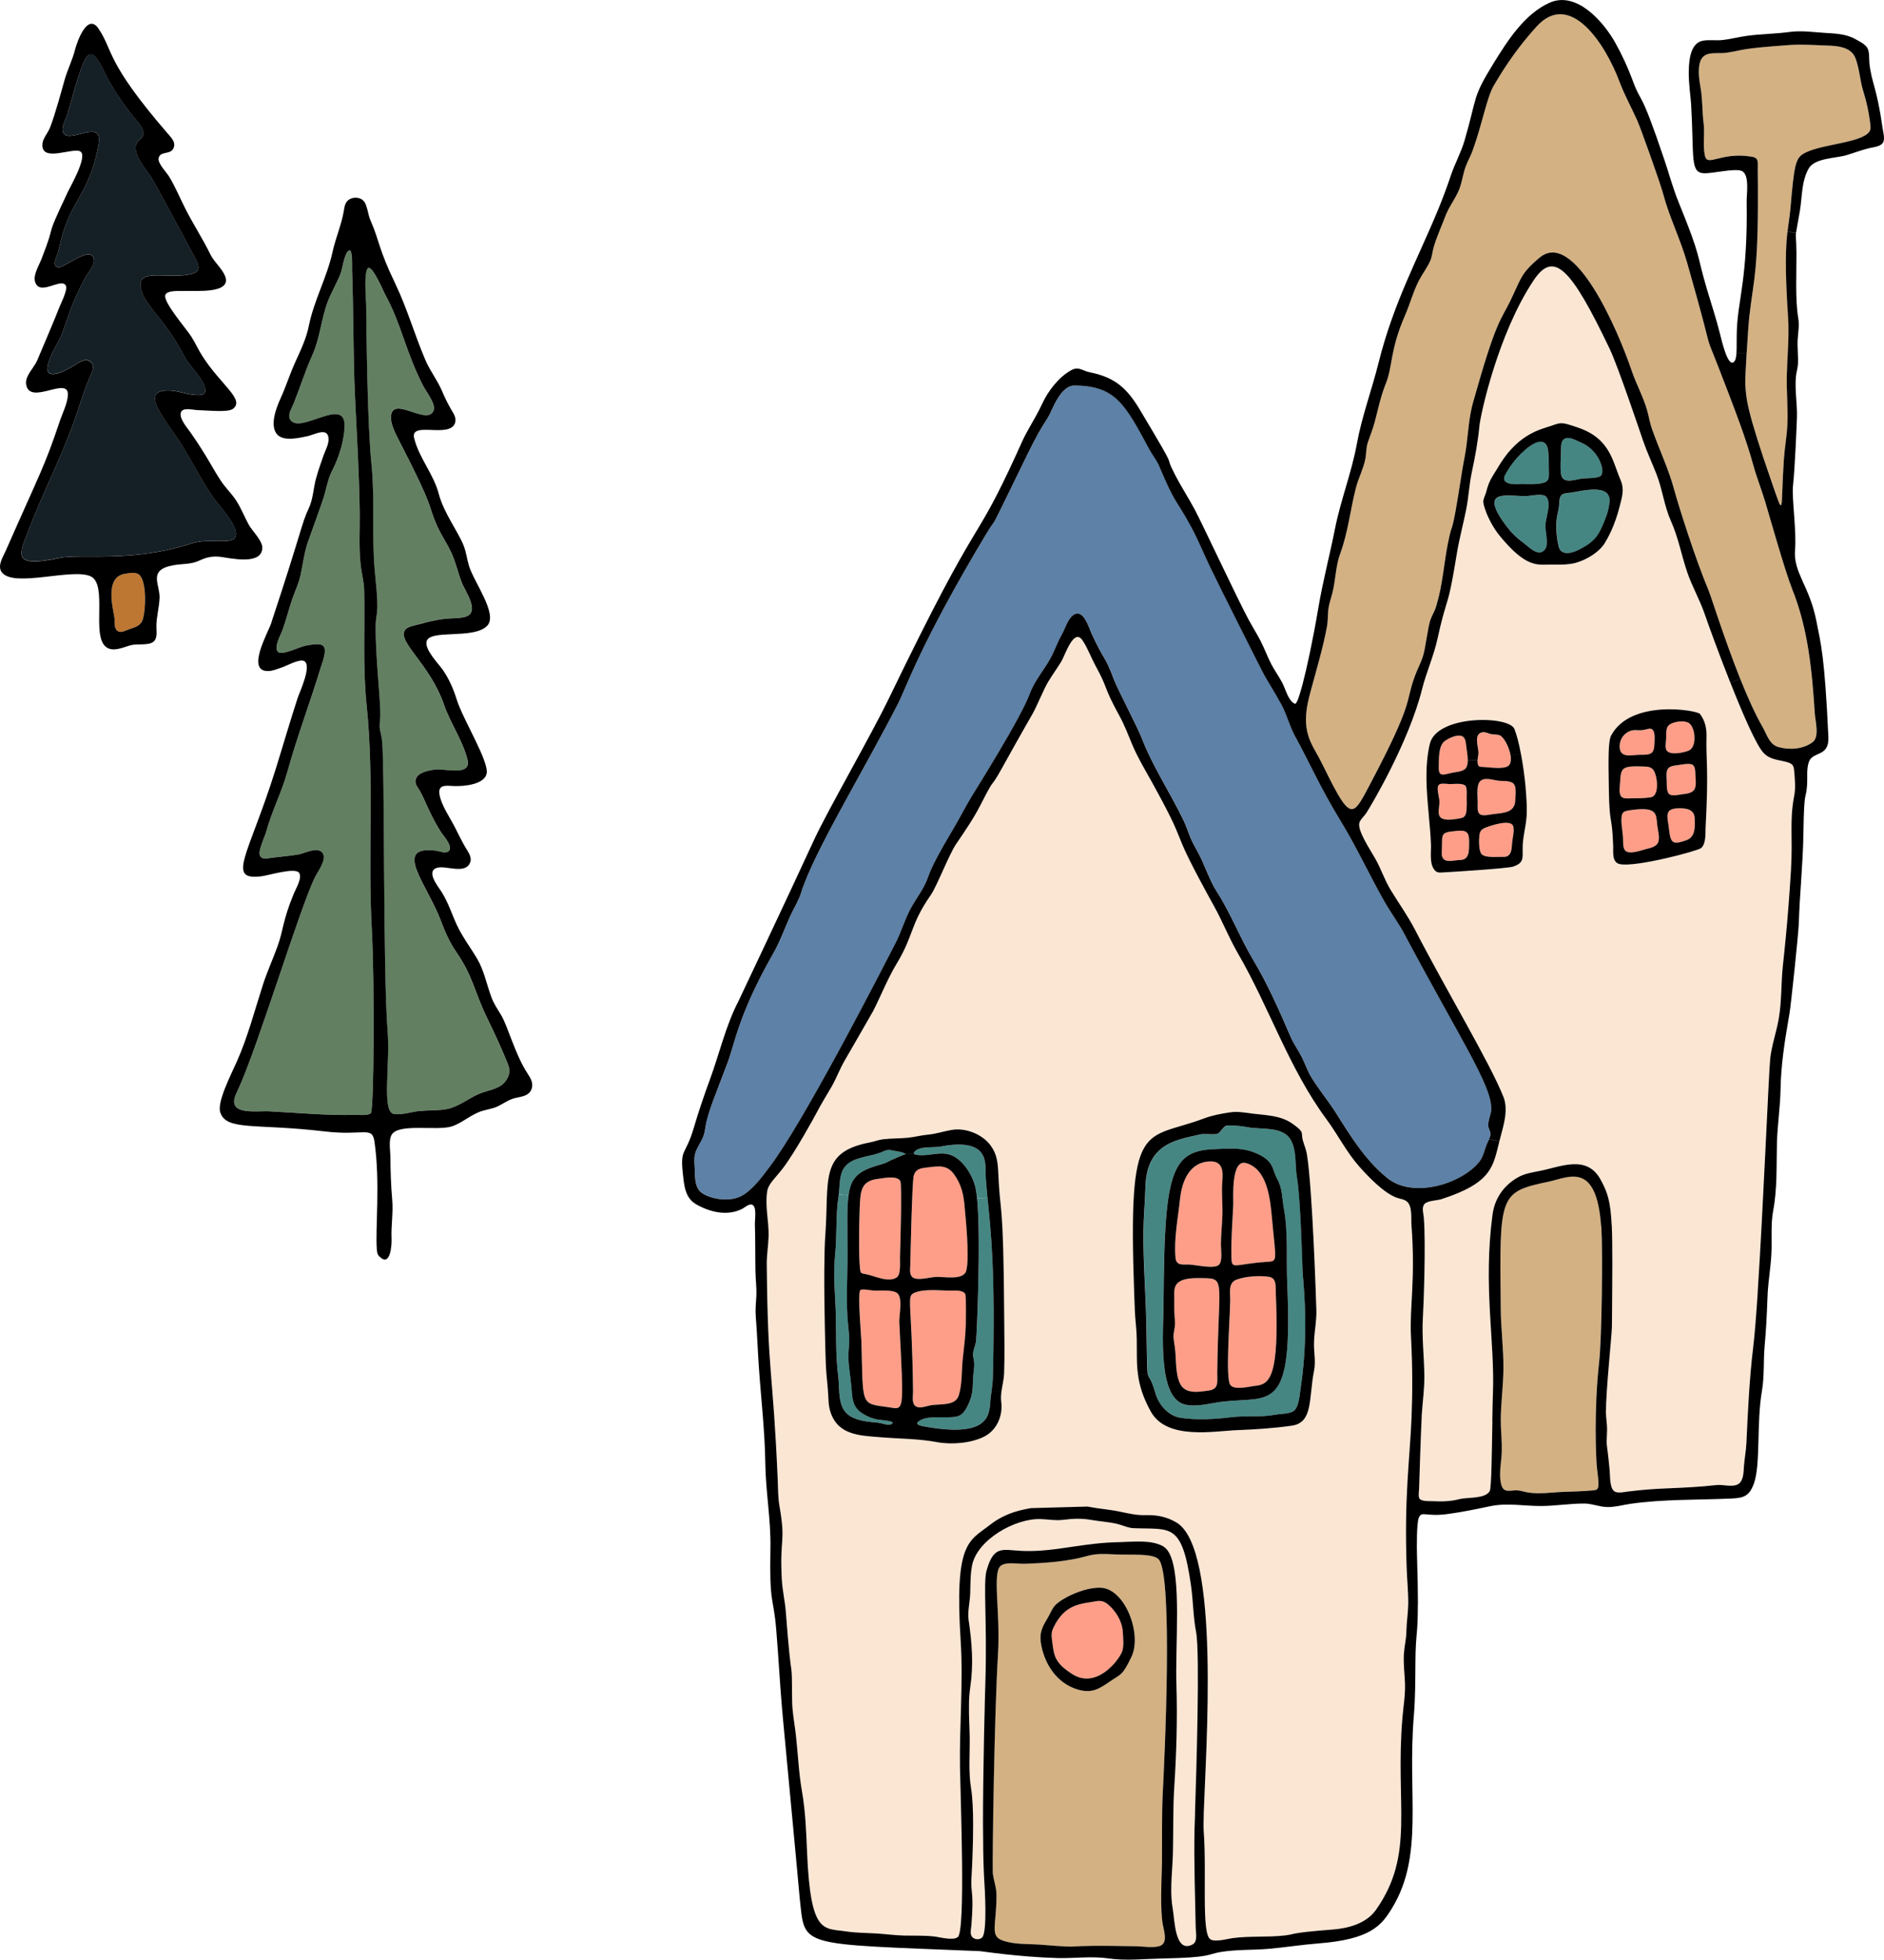 <?xml version="1.0" encoding="UTF-8"?>
<svg id="Layer_2" data-name="Layer 2" xmlns="http://www.w3.org/2000/svg" viewBox="0 0 601.78 625.75">
  <defs>
    <style>
      .cls-1 {
        fill: #ff9e88;
      }

      .cls-2 {
        fill: #fbe6d4;
      }

      .cls-3 {
        fill: #bd7732;
      }

      .cls-4 {
        fill: #d3b183;
      }

      .cls-5 {
        fill: #151f26;
      }

      .cls-6 {
        fill: #458683;
      }

      .cls-7 {
        fill: #628061;
      }

      .cls-8 {
        fill: #5d81a7;
      }
    </style>
  </defs>
  <g id="christmas_elements" data-name="christmas elements">
    <g id="_22" data-name="22">
      <g>
        <g>
          <path class="cls-7" d="M111.53,79.99c1.16-.41,.88,4.92,.93,5.93,.51,13.61,.32,27.23,.95,40.82,.58,12.41,1.36,24.85,1.5,37.27,.06,5.38-.31,10.9,.29,16.26,.31,2.76,1.06,5.35,1.13,8.16,.29,12.26-.5,24.41,.78,36.65,2.48,23.86,.33,47.96,1.67,71.94,.92,16.33,.71,57.4-.32,58.43-.87,.87-4.03,.51-5.12,.53-8.62,.25-17.45-.62-27.53-1.14-2.45-.12-7.92,.61-10.07-1.09-1.94-1.53-.46-4.19,.32-5.87,6.16-13.17,19.73-58.11,24.55-67.77,.84-1.68,3.63-5.39,2.65-7.39-1.36-2.8-5.9-.22-7.95,.12-2.8,.46-5.71,.68-8.53,1.05-1.39,.18-2.98,.74-3.72-.66-.75-1.44,1.55-6.12,1.96-7.59,1.78-6.61,4.97-12.72,6.8-19.28,3.12-11.25,7.26-22.08,10.64-33.26,.44-1.47,1.95-5.1,.99-6.62-.92-1.45-4.46-.51-5.73-.33-1.81,.26-7.57,3.23-8.89,2.02-1.52-1.37,.92-5.62,1.44-7.08,1.17-3.22,1.97-6.54,3.07-9.77,.87-2.53,2.04-4.91,2.63-7.52,.76-3.4,1.13-6.88,2.21-10.21,.7-2.19,4.77-13.01,5.6-16.08,.68-2.54,1.12-4.89,2.31-7.21,2.15-4.18,3.82-9.4,3.99-14.13,.39-10-14.33,2.79-17.38-2.21-.94-1.54,.54-3.73,1.11-5.13,2.1-5.18,3.68-10.41,5.99-15.51,2.49-5.52,2.81-11.72,5.02-17.34,1.19-3.04,2.91-5.82,4.06-8.88,.52-1.42,1.17-6.61,2.67-7.13Z"/>
          <path class="cls-7" d="M122.88,93.76c5.38,9.72,6.59,18.41,12.39,29.66,.83,1.62,3.93,5.59,3.23,7.55-1.89,5.29-13.2-4.92-13.66,2.01-.18,2.49,1.63,5.81,2.73,7.95,11.59,22.46,8.8,19.67,11.95,26.84,1.35,3.07,3.31,5.8,4.68,8.85,1.36,3,2.04,6.24,3.24,9.31,1.17,3.03,6.25,9.88,.78,11.12-3.69,.83-4.71-.43-14.68,2.35-1.21,.34-3.51,.65-4.26,1.85-2.33,3.76,8.04,10.83,12.47,23.65,2.06,5.97,5.92,11.38,7.51,17.51,1.5,5.76-7.33,2.79-10.65,3.34-2.08,.35-5.89,1.01-5.94,3.76-.01,1.17,.93,2.14,1.46,3.1,1.53,2.72,3.1,7.35,6.56,12.88,.78,1.26,4.29,4.93,2.5,6.36-.96,.77-2.93-.09-4.01-.23-14.04-1.72-2.83,10.65,1.6,22.34,1.31,3.49,2.7,6.73,4.81,9.82,5.7,8.32,5.59,12.27,10.13,21.58,2.29,4.68,4.52,9.55,6.47,14.37,.93,2.28,.44,4.34-1.37,6.19-1.91,1.94-5.42,2.3-7.9,3.38-3.27,1.42-6.46,4.05-9.97,4.78-2.85,.6-6.11,.4-9,.66-2.24,.2-6.04,1.43-8.29,.92-3.83-.88-1.01-15.85-1.88-26.41-1.48-18.09-.87-83.63-1.76-92.56-.28-2.96-1.09-3.6-.68-6.51,.58-4.12-1.33-17.35-1.39-29.54-.03-6.06,1.36-2.7-.14-16.91-1.25-11.87,0-23.9-1.21-35.77-1.25-12.26-1.55-39.38-1.68-50.91-.01-1.14-.9-11.02,.73-11.5,1.45-.42,4.72,7.32,5.21,8.21Z"/>
        </g>
        <path class="cls-3" d="M44.77,183.84c1.98,2.38,1.84,10.38,.9,13.76-.59,2.14-2.25,2.62-4.32,3.3-1.51,.5-3.14,1.62-4.24,.11-.66-.9-.42-2.42-.52-3.48-.25-2.53-3.52-13.28,3.35-14.32,1.59-.25,3.68-.74,4.83,.63Z"/>
        <path class="cls-5" d="M30.07,83.11c-.46-5.45-9.5,2.54-11.44,2.2-2.23-.4-.56-3.17-.12-4.68,.65-2.21,1.04-4.48,1.73-6.66,3.27-10.41,8.97-13.98,11.28-28.1,1.34-8.19-9.03-.09-11.18-3.29-1.04-1.55,.48-4.11,1-5.59,1.42-3.99,4.04-15.79,6.49-18.97,2.21-2.86,4.95,3.86,5.82,5.6,2.32,4.58,4.97,8.45,8.09,12.52,1.16,1.5,3.68,4,4.04,5.95,.34,1.86-1.33,2.14-2.11,3.58-1.74,3.21,3.13,8.5,4.74,11.07,1.38,2.21,12.59,23.08,13.45,24.72,1.13,2.16,2.89,4.87-.14,5.82-6.94,2.19-17.5-1.88-16.83,4.05,.67,5.94,7.27,9.54,14.05,22.5,1.76,3.37,5.78,6.63,6.63,10.25,.95,4.05-7.88,.94-9.96,.71-12.42-1.31-2.92,8.79,2.3,17.04,3.56,5.61,6.54,11.82,10.37,17.22,1.8,2.53,11.87,13.08,4.42,13.63-3.8,.28-7.69-.41-11.37,.79-19.2,6.29-35.58,3.18-42.53,4.68-15.37,3.3-12.53-1.43-9.66-8.87,2.04-5.31,4.31-10.56,6.64-15.75,10.56-23.45,8.55-23.14,13.57-34.67,.61-1.41,.61-3.22-1.21-3.81-1.69-.56-3.85,1.36-5.21,2.06-1.65,.87-4.52,2.57-6.48,2.27-3.86-.6,2.03-9.72,2.93-11.82,2.12-4.88,2.9-9.81,7.95-19.1,.74-1.34,2.89-3.76,2.75-5.37Z"/>
        <g>
          <path class="cls-2" d="M314.36,600.18c.16,2.36,1.06,16.8-.66,18.48-.89,.88-2.59,.71-3.31-.33-.65-.94-.2-2.55-.12-3.58,.87-10.97-.26-10.12,.01-14.85,.23-3.94,.54-10.68,.54-17h3.14c.01,5.84,.09,11.14,.27,15.08,.03,.79,.08,1.53,.12,2.2Z"/>
          <path class="cls-2" d="M573.16,247.02c.18,2.3,.4,4.7-.05,6.98-1.59,8.28-.41,13.08-1.05,23.91-1.05,17.53-2.41,28.7-2.62,30.78-.53,5.34-.34,10.8-1.2,16.1-.06,.35-.11,.7-.18,1.05-.76,4.05-2.13,7.94-2.61,12.03-.48,4.11-2.22,47.5-4.02,74.76-.49,7.39-.97,13.6-1.45,17.52-1.22,10.16-1.69,20.52-2.18,30.73-.11,2.54-.63,5.01-.79,7.53-.12,1.7-.1,4.52-1.89,5.53-1.73,.99-4.64,.1-6.58,.23-1.45,.1-2.9,.32-4.35,.43-10.78,.85-14.58,.45-24.23,1.67-1.23,.15-3.43,.7-4.46-.17-1.39-1.18-1.22-4.97-1.36-6.49-1-10.78-1.1-6.28-.84-12.79,.07-1.95-.35-3.93-.36-5.89-.02-6.79,1.89-24.62,1.91-27.33,.15-16.4,.25-26.07-.05-32.44-.37-7.66-1.35-10.55-3.58-14.58-4.5-8.14-13.01-3.86-19.83-2.62-2.36,.44-4.6,.83-6.71,2.06-4.46,2.61-7.27,6.73-7.94,11.78-3.07,23.11,.79,40.29,.12,57.3-.09,2.29-.15,5.34-.19,8.66-.17,9.63-.28,21.41-.86,22.39-1.47,2.5-7.13,1.89-9.61,2.53-2.84,.75-5.64,.82-8.56,.67-.95-.05-3.46,.14-4.19-.74-.56-.66-.2-2.57-.19-3.29,.05-1.79,.54-17.77,.84-23.09,.02-.35,.03-.67,.06-.92,.29-4.01,.84-7.94,.8-11.98-.07-6.27-.86-12.5-.46-18.76,.22-3.37,.97-23.32,.29-31.77-.1-1.26-.75-3.27,.2-4.34,1-1.12,4.06-1.11,5.38-1.54,16.2-5.23,16.53-10.39,18.57-18.56,.07-.27,.14-.53,.2-.8,1.1-4.22,2.73-9.13,1.05-13.32-4.43-11.08-17.97-33.47-28.28-53.43-2.29-4.41-5.17-8.4-7.75-12.64-1.94-3.2-3.06-6.75-4.91-9.99-1.7-3-5.83-9.09-5.03-11.52,.34-1.04,1.48-1.99,2.11-2.91,1.29-1.93,13.54-22.38,17.89-39.67,1.37-5.46,3.73-10.61,4.93-16.11,1.21-5.53,1.95-8.03,2.55-10,1.01-3.27,1.67-5.09,3.61-17.05,.78-4.78,2.05-9.43,3-14.16,.79-3.91,.95-7.91,1.78-11.82,1.03-4.86,1.97-9.83,2.44-14.79,.33-3.57,5.9-29.47,17.32-46.57,6.42-9.62,11.82-4.24,24.3,21.87,2.63,5.48,9.94,27.18,10.58,29.09,1.26,3.69,2.91,7.23,4.34,10.85,1.94,4.89,2.49,10.22,4.64,15.04,2.39,5.33,3.34,10.83,5.2,16.32,1.55,4.58,4,8.78,5.59,13.39,1.08,3.13,4.46,12.53,8.2,21.92,3.95,10,8.29,20.01,10.61,22.42,2.03,2.12,4.61,2.15,7.25,2.84,2.39,.63,2.39,1.38,2.57,3.73Zm-28.06-11.84c.07-2.61-.44-5.05-2.1-7.21-.91-1.16-22.05-4.88-28.38,6.88-1.03,1.91-.87,8.41-.74,17.09,.18,12.25,1.02,7.67,1.38,18.19,.07,1.87-.46,5.29,2.15,5.81,5.21,1.04,24.84-4.22,25.92-5.12,1.67-1.37,1.36-4.72,1.46-6.62,1.04-19.3,.08-21.34,.29-29.02Zm-27.74-73.44c.76-3.05,1.63-5.48,.26-8.52-2.5-5.51-3.09-13.04-13.39-16.61-6.5-2.27-5.48-1.59-10.66-.02-4.8,1.45-8.15,3.93-10.65,6.62-1.82,1.96-3.19,4.02-4.33,5.87-.62,1.01-1.18,1.95-1.7,2.76-1.13,1.79-1.69,3.33-2.19,5.31-.28,1.12-.94,2.04-.9,3.21,.02,.57,.32,1.68,.85,3.04,.87,2.28,2.41,5.28,4.42,7.73,8.58,10.46,12.17,9.13,16.26,9.17,2.16,.02,4.42,.08,6.56-.25,3.7-.57,8.77-3.38,10.73-6.63,1.43-2.35,2.58-4.88,3.48-7.49,.5-1.38,.91-2.78,1.26-4.18Zm-29.69,98.72c.12-2.18-.01-5.42-.34-8.96-.33-3.55-.86-7.41-1.52-10.84-.59-3.17-1.3-5.98-2.06-7.86-1.74-4.33-24.88-4.55-27.03,4.82-1.69,7.31-1.03,14.9-.34,22.39,.29,3.21,.59,6.39,.73,9.52,.1,2.39-.5,5.68,.82,7.84,.96,1.59,1.91,1.28,3.61,1.2,2.01-.09,20.14-1.25,21.82-1.82,3.24-1.12,3.09-2.39,3.04-5.56-.07-3.64,1.06-7.1,1.28-10.71Z"/>
          <path class="cls-2" d="M314.74,536.73c-.16,5.23-.78,28.27-.77,46.16h-3.14c0-4.55-.17-8.89-.65-11.78-.89-5.31-.37-10.96-.44-16.33-.06-3.46-.29-6.96-.23-10.42,.02-1.86,.14-3.71,.41-5.54,1.09-7.41,.56-14.2-.52-21.54-.39-2.64,.43-5.76,.51-8.45,.09-3,.02-6.06,.61-9.02,1.63-8.11,13.66-15.04,21.93-14.74,2.41,.08,4.58,.54,7.04,.25,3.33-.4,5.8-.54,9.11,.02,2.72,.48,5.54,.62,8.22,1.26,1.82,.43,3.36,1.29,5.27,1.37,11.83,.5,15.44-2.05,18.34,18.29,.71,5.01,.69,9.99,1.64,14.96,1.25,6.57,.08,44.34-.37,58.02-.09,2.57-.15,4.29-.16,4.79-.25,11.18,.26,23.52,.37,31.56,.02,1.68,.74,4.43-1.05,5.36-5.63,2.91-5.68-8.03-6.25-11.19-.46-2.55-.54-5.12-.48-7.7,.08-3.43,.44-6.89,.52-10.31,.17-7.07-.02-14.17,.44-21.23,.69-10.73,1.02-21.73,.68-32.47-.05-1.55-.07-3.22-.06-4.99,.07-14.84,1.68-35.83-4.11-39.23-3.84-2.24-9.79-1.46-13.97-1.38-2.88,.05-5.54,.25-8.07,.53-8.39,.92-15.23,2.64-23.38,2.25-5.97-.27-8.81-1.93-11.1,6.38-1.09,3.93,.24,16.77-.35,35.14Z"/>
        </g>
        <path class="cls-8" d="M476.34,353.89c.03,2.07-1.22,3.97-.94,5.94,.11,.8,.7,1.47,.66,2.36-.02,.56-.2,1.09-.43,1.61-.23,.53-.5,1.03-.7,1.54-.77,1.88-1.09,3.95-2.36,5.57-5.44,6.93-21,11.99-29.34,5.3-6.88-5.51-11.6-13.06-16.21-20.41-2.54-4.03-5.63-7.74-8.13-11.8-1.25-2.03-1.97-4.33-3.05-6.45-1.12-2.21-2.62-4.25-3.6-6.53-3.55-8.23-7.26-16.74-11.9-24.45-4.2-7-7.13-14.74-11.52-21.64-.27-.43-.53-.86-.78-1.3-1.73-3.08-2.92-6.42-4.42-9.63-1-2.15-2.3-4.11-3.24-6.29-.82-1.9-1.42-3.9-2.32-5.78-4.28-8.91-9.89-17.23-13.42-26.45-1.09-2.83-7.73-15.65-8.73-18.32-3.12-8.27-2.93-5.68-7.08-14.57-1.01-2.18-2.78-8.71-6.14-6.1-1.62,1.27-2.46,4.26-3.47,6.05-1.22,2.13-2.05,4.44-3.14,6.65-2.11,4.28-5.45,7.7-7.11,12.25-2.91,7.97-17.47,30.98-18.61,32.89-2.08,3.47-3.9,7.08-5.97,10.55-8.87,14.87-6.94,13.8-9.23,18.12-1.19,2.24-2.66,4.31-3.93,6.5-2.14,3.73-3.22,7.98-5.25,11.8-.56,1.04-9.06,17.74-18.51,35.1-7.84,14.38-16.34,29.21-21.49,35.99-2.44,3.21-5.46,7.48-9.07,9.44-3.44,1.88-9.13,1.28-12.43-.77-2.62-1.62-2.42-5.17-2.53-7.86-.06-1.62-.32-3.5,.18-5.08,.61-1.87,1.89-3.55,2.59-5.4,.54-1.45,.58-2.93,.94-4.43,1.1-4.68,3-8.97,6.76-18.99,2.4-6.39,3.52-15.5,14.55-34.81,2.4-4.19,3.92-8.83,6.02-13.17,1.05-2.16,2.21-4.01,2.95-6.36,4.08-12.97,19.89-38.7,30.98-60.4,2.65-5.19,7.09-19.02,27.93-53.77,4.97-8.31-1.19,4.02,12.61-24.2,.17-.35,.34-.69,.5-1.02,1.62-3.27,2.81-5.54,3.73-7.19,1.95-3.46,2.67-4.21,3.6-6.01,1.11-2.15,3.69-9.35,8.04-9.28,12.86,.19,15.89,5.61,23.75,20.27,1.05,1.97,2.45,3.6,3.32,5.69,5.17,12.32,5.09,9.95,10.04,19.06,2.23,4.1,3.97,8.38,5.96,12.6,2.36,4.96,16.91,33.9,17.42,34.78,1.68,2.95,3.49,5.78,5.1,8.76,.24,.42,.45,.85,.68,1.28,1.55,3.06,2.42,6.56,4.06,9.52,4.69,8.51,7.84,16.06,14.64,27.2,5.09,8.33,9.15,17.23,13.98,25.71,2.02,3.54,4.44,6.75,6.36,10.36,17.92,33.66,27.61,47.91,27.74,55.56Z"/>
        <g>
          <path class="cls-4" d="M370.29,498.16c2.18,3.14,2.61,18.71,2.42,34.86-.19,17.39-1.1,35.49-1.31,39.55-.37,7.53-.14,15.11-.26,22.65-.05,2.23-.14,4.48-.19,6.72-.12,3.94-.16,7.89,.32,11.81,.27,2.28,2.14,6.83-1,7.69-2.18,.6-5.05,.08-7.26,.03-27.74-.57-13.75,.85-30.5-.49-4-.32-8.62,.01-12.42-1.4-4-1.5-1.78-4.96-1.81-14.49-.01-2.45-.88-4.52-1.17-6.9-.01-.07-.01-.18-.02-.35-.15-4.72,.44-49.48,1.68-70.06,.78-13.05-1.91-25.69,.89-27.84,1.7-1.31,5.54-.54,7.52-.61,6.71-.23,13.87-.71,20.32-2.56,.79-.23,1.59-.37,2.4-.45,2.68-.28,5.49,.03,8.18,.07,5.25,.08,10.81-.25,12.2,1.77Zm-8.85,30.8c3.35-7.12-1.94-21.39-9.62-21.97-5.2-.39-12.9,3.39-14.9,5.72-.95,1.11-1.5,2.58-2.24,3.84-1.57,2.61-2.68,4.55-2.25,7.73,.93,6.74,5.02,13.19,11.77,15.18,4.5,1.34,6.8-.1,10.41-2.61,3.4-2.35,3.87-1.65,6.83-7.9Z"/>
          <path class="cls-4" d="M597.32,39.05c.24,1.87,.4,2.88-1.28,4-4.18,2.82-15.26,3.23-20.05,6.08-2.53,1.51-2.96,4.02-4.1,17.35-.23,2.71-.62,4.75-.94,7.52-.54,4.7-.86,11.5,.2,27.26,.41,6.14-.23,12.2-.4,18.34-.15,5.38,.44,10.76,.17,16.12-.18,3.61-.85,7.19-1.1,10.8-1.12,16.36,.33,19.61-3.86,7.52-8.08-23.24-8.19-26.66-8.47-31.43-.07-1.1,.15-5.37,.42-9.79,.31-5.01,.68-10.21,.79-11.24,1.51-13.37,3.15-14.66,2.76-47.5-.03-2.33,.44-3.67-1.97-4.07-9.84-1.62-14.09,3.37-14.92-.28-.75-3.32,.02-7.08-.43-10.48-.5-3.75-.29-7.57-.97-11.29-.39-2.12-.56-3.83-.56-5.21,0-7.4,4.95-5.35,8.84-5.93,6.03-.9,3.46-1.27,20.06-2.46,3.4-.25,6.85-.05,10.25,.09,3.66,.16,9.22-.08,10.85,4.03,1.34,3.39,1.44,7.22,2.54,10.68,1.03,3.24,1.72,6.48,2.16,9.86Z"/>
          <path class="cls-4" d="M579.66,227.79c.16,2.45,1.56,7.48-.67,9.17-3.02,2.29-7.38,2.56-10.9,1.59-3-.83-3.7-4-5.13-6.46-2.36-4.06-4.8-9.56-7.1-15.3-5.04-12.61-9.31-26.34-10.13-28.29-4.36-10.36-9.72-27.5-10.91-31.92-1.8-6.76-4.88-13.09-7.18-19.68-.67-1.89-.96-3.8-1.48-5.71-1.19-4.34-3.51-8.46-4.96-12.76-4.6-13.56-18.44-45.34-29.44-36.14-6.15,5.14-5.87,6.7-9.43,13.98-3.01,6.2-4.36,5.73-11.82,32.27-1.26,4.5-1.51,9.11-2.1,13.73-.34,2.73-.96,5.43-1.39,8.15-3.75,24.09-2.73,13.91-4.57,23.27-1.25,6.34-1.67,13.14-3.56,19.36-.09,.34-.2,.68-.32,1.02-.43,1.27-1.13,2.39-1.61,3.64-.91,2.36-1.54,8.95-2.47,11.85-.72,2.25-1.87,4.34-2.66,6.56-3.12,8.61-.01,7.42-14.21,34.27-4.38,8.31-5.63,11.26-10.28,3.24-2.13-3.68-3.89-7.57-5.85-11.33-2.59-4.94-6.11-8.86-3.36-19.64,.27-1.09,.57-2.16,.85-3.25,1.73-6.41,3.64-12.76,4.85-19.3,.33-1.77,.26-3.49,.43-5.27,.17-1.96,.88-3.77,1.35-5.67,1.03-4.16,1-8.49,2.5-12.54,2.49-6.74,3.21-14.13,5.03-21.07,.8-3.05,2.32-5.82,2.93-8.91,.36-1.8,.24-3.64,.82-5.38,.73-2.15,1.57-4.24,2.18-6.45,1.11-4.15,1.89-8.19,3.51-12.19,2.38-5.87,1.25-10.58,6.23-22.03,1.62-3.72,2.59-7.63,4.5-11.23,1.1-2.06,2.57-3.98,3.52-6.12,.59-1.35,.67-2.75,1.05-4.16,.96-3.44,2.62-6.96,3.87-10.32,.08-.2,.16-.42,.25-.62,1.31-3.07,3.53-5.69,4.49-8.91,.63-2.08,.94-4.25,1.73-6.3,.68-1.74,1.6-3.37,2.22-5.13,3.14-8.84,4.45-16.68,6.65-20.47,3.97-6.85,8.38-13.05,13.69-18.89,10.74-11.84,22.03,5.65,26.46,17.53,1.63,4.36,3.81,8.25,5.71,12.47,1.08,2.4,7.25,19.61,8.28,23.48,1.96,7.39,5.47,14.36,7.59,21.74,11.11,38.89,2.82,14.49,12.99,41.13,2.95,7.74,5.95,15.55,8.15,23.53,1.09,3.98,2.63,7.81,3.82,11.75,.99,3.26,6.25,22.02,8.66,28.02,5.1,12.71,6.32,26.08,7.21,39.67Z"/>
          <path class="cls-4" d="M511.49,392.31c.44,7.4,.12,35.09-.71,42.5-1.72,15.26-1.04,31.27-.69,34.06,.84,6.71,.74,6.85-1.59,7.05-2.96,.26-5.94,.34-8.9,.44-3.73,.11-8,.82-11.73,.17-1.12-.19-2.14-.59-3.3-.65-1.86-.09-3.99,.86-4.84-1.2-1.08-2.61-.42-6.59-.18-9.29,.27-2.96,.05-5.89-.11-8.84-.05-.92-.07-1.84-.07-2.75,0-5.5,.77-10.93,.85-16.44,.09-6.46-.78-12.87-.85-19.34-.42-36.76-.61-37.37,15.41-40.76,6.2-1.3,15.15-6.66,16.64,14.14,.03,.29,.05,.6,.07,.91Z"/>
        </g>
        <path class="cls-2" d="M450.84,391.08c1.33,17.64-.62,26.22-.16,35.42,.56,10.71,.5,18.65,.2,25.58-.63,14.89-2.37,25.13-1.61,48.19,.12,4,.57,8.02,.52,12.01v.1c-.05,2.86-.53,5.67-.58,8.52-.05,2.49-.65,4.8-.8,7.24-.2,3.05,.22,6.16,.34,9.2,.16,3.84-.48,7.31-.8,11.12-2.39,28.04,4.1,43.59-8.45,61.4-3.08,4.36-8.75,5.91-13.82,6.3-13.92,1.08-11.93,1.51-15.28,1.89-5.55,.63-11.19,.12-16.71,.85-1.59,.22-5.56,1.35-7.07,.4-2.97-1.85-1.13-20.95-2.15-34.58-.08-1.05-.06-2.9,.02-5.38,.66-20.64,5.42-84.83-8.7-93.18-3.04-1.8-6.14-2.44-9.65-2.35-3.12,.08-5.28-.46-8.28-1.09-3.46-.74-7.01-.96-10.49-1.65l-18.1,.5c-1.91,.42-7.6,1.09-13.02,5.33-6.8,5.31-11.41,5.33-9.37,37.24,.43,6.72,.32,13.45,.11,20.19-.19,6.71-.46,13.42-.35,20.1,.18,10.63,1.81,52.02-.68,54.1-1.53,1.27-5.95-.02-7.65-.19-3.17-.33-6.37-.23-9.55-.28-2.96-.06-5.82-.49-8.76-.66-3.26-.19-6.5-.17-9.74-.66-7.27-1.1-11.35,1.06-12.46-25.28-.27-6.37-.5-12.98-1.6-19.27-1.08-6.04-1.29-12.09-1.98-18.17-.31-2.73-.8-5.45-1.05-8.2-.08-.91-.14-1.82-.14-2.74-.12-16.42,.03-1.55-2.01-28.3-.26-3.55-1.11-6.95-1.29-10.48-.74-13.53,1.36-11.33-.73-23.31-.5-2.84-.45-5.76-.58-8.63-1.55-35.73-3.17-32.67-3.49-68.78-.02-2.97,.5-5.86,.58-8.8,.12-4.75-1.19-9.55-.45-14.33,.39-2.52,2.64-4.26,5.11-7.52,3.92-5.2,10.04-16.35,10.59-17.44,1.48-2.9,3.19-5.61,4.83-8.41,1.53-2.65,2.57-5.53,4.09-8.19,.05-.07,.2-.36,.48-.83,1.86-3.23,8.45-14.64,8.77-15.25,2.5-4.93,4.6-10.3,7.47-15.05,5.64-9.34,4.19-12.3,10.94-21.99,1.85-2.64,5.91-13.08,8.02-16.17,2.82-4.15,5.63-8.2,7.92-12.7,5.06-9.97,2.56-4.02,6.72-11.51,13.88-25,7.75-12.96,13.69-25.55,1.42-3,3.53-5.68,5.27-8.51,1.28-2.08,4.01-10.98,6.83-6.82,1.61,2.37,2.71,5.45,4.1,8,4.45,8.15,2.19,6.05,7.77,16.26,1.59,2.9,2.74,5.99,4.01,9.03,1.7,4.05,3.84,7.58,5.96,11.39,12.77,23.06,5.27,12.81,17.49,35.29,.82,1.5,1.72,3.14,2.72,4.95,2.72,4.91,4.76,10.14,7.59,15.01,10.08,17.38,16.26,36.7,28.29,52.98,3.67,4.97,6.41,10.55,10.54,15.17,2.84,3.18,7.68,8.28,11.83,9.85,1.12,.42,2.51,.48,3.42,1.34,1.67,1.56,1.2,5.3,1.35,7.32Zm-31.09,36.94c.16-3.24,.83-6.41,.73-9.71-.07-1.9-1.2-38.68-3.04-49.85-.26-1.56-.88-2.86-1.29-4.36-.68-2.57,.7-2.41-3.19-5.21-3.7-2.67-8.12-2.74-12.5-3.26-2.59-.31-4.96-.84-7.57-.44-2.72,.41-5.55,.91-8.13,1.88-19.52,7.38-24.49-.75-22.47,56.05,.11,3.37,.2,6.75,.56,10.11,.6,5.94-.08,10.65,.68,15.94,.5,3.46,1.61,7.16,4.09,11.61,5.14,9.19,20.28,6.15,27.81,5.88,5.73-.2,11.58-.6,17.24-1.42,6.82-.99,5.34-8.74,7.06-17.51,.59-2.97-.01-5.46-.01-8.42,0-.43,.01-.86,.03-1.29Zm-99.01,10.53c.22-5.93,.07-11.87,.03-17.8-.26-39.74-1.29-31.82-1.89-46.15-.15-3.33-.43-6.12-2.49-8.88-2.65-3.56-7.95-5.67-12.38-4.92-2.63,.45-4.96,1.27-7.65,1.52-2.11,.19-4.16,.76-6.26,.97-2.66,.28-5.36,.19-8.02,.5-1.45,.17-2.76,.73-4.19,1-16.3,3.09-12.98,11.86-14.26,29.53-.2,2.73-.29,6.54-.32,10.75-.09,12.17,.37,27.74,.49,30.75,.14,3.44,.68,6.83,.79,10.25,.09,2.45,.33,4.45,1.44,6.62,2.92,5.71,9.5,5.76,15.28,6.24,6.02,.5,12.12,.45,18.08,1.57,4.59,.87,11.01,.32,15.15-1.86,3.95-2.07,5.86-6.67,5.29-11.01-.15-1.1-.08-2.18,.06-3.25,.26-1.94,.78-3.85,.86-5.84Z"/>
        <g>
          <path class="cls-1" d="M541.56,247.88c.25,3.6,.32,5.27-3.72,5.69-1.05,.11-3.59,.79-4.59,.08-1.08-.78-.83-3.35-.88-4.45-.18-3.1-.24-4.45,3.08-4.79,1.17-.12,4.11-.86,5.19-.18,1.01,.65,.84,2.61,.92,3.66Z"/>
          <path class="cls-1" d="M541.31,261.3c.12,2.93,.25,6.19-2.95,7.1-1.22,.35-3.29,1.21-4.24,.17-.86-.94-.97-3.61-1.16-4.82-.5-3.21-1.11-5.43,2.68-5.63,2.61-.14,5.53,.1,5.65,3.17Z"/>
          <path class="cls-1" d="M539.64,231.01c1.96,1.59,2.42,7.57-.24,8.68-1.45,.6-6.02,1.65-7.09-.12-.52-.88-.17-2.72-.12-3.64,.06-1.1-.12-3.16,.62-4.1,1.18-1.47,5.42-1.97,6.83-.82Z"/>
          <path class="cls-1" d="M529.37,263.54c.17,1.52,.92,3.99,.27,5.47-.63,1.48-2.72,1.8-4.1,2.18-1.37,.37-4.87,1.67-6.25,.57-1.06-.84-.79-3.33-.87-4.46-.15-2.07-.69-4.46-.44-6.53,.18-1.53,.97-1.78,2.41-2.01,9.15-1.38,8.58,1.11,8.98,4.78Z"/>
          <path class="cls-1" d="M527.94,233.12c.9,.97,.52,3.95,.46,5.16-.16,2.89-2.01,2.76-4.54,2.76s-6.31,1.27-6.5-2.41c-.16-3.08,2.32-5.69,5.35-5.46,1.09,.08,1.8,.05,2.87-.18,.82-.17,1.68-.63,2.37,.14Z"/>
          <path class="cls-1" d="M528.13,245.9c1.28,1.76,2.06,8.25-.84,8.69-2.15,.33-4.44,.32-6.62,.34-1,.01-2.32,.19-2.95-.74-.7-1.03-.29-3.41-.24-4.53,.25-4.58,.57-5.19,7.77-4.91,1.13,.05,2.16,.17,2.87,1.14Z"/>
          <path class="cls-1" d="M484.08,251.78c.18,1.28-.02,2.83-.06,3.72-.1,4.07-3.7,4.08-7.16,4.49-1.03,.11-3.19,.73-4.16,0-.96-.73-.69-2.62-.69-3.65,0-.84-.1-2.04-.1-3.22-.01-1.3,.11-2.58,.65-3.38,1.21-1.8,4.25-.7,5.95-.46,1.34,.18,3.93-.12,4.96,.96,.34,.36,.52,.92,.61,1.54Z"/>
          <path class="cls-1" d="M483.27,263.63c.61,1.28-.12,4-.25,5.3-.12,1.23-.05,3.1-1.01,4.07-.7,.7-1.46,.62-2.42,.61-1.6-.03-5.06,.35-6.28-.82-1.01-.96-.93-4.62-.78-5.96,.16-1.43,.68-2.06,2.02-2.58,1.56-.61,7.73-2.72,8.72-.62Z"/>
          <path class="cls-1" d="M482.51,241.27c.22,1.44,.06,2.72-.75,3.31-1.54,1.12-6.13,.41-8.09,.31-1.2-.06-1.52-.01-1.71-1.39-.03-.25-.03-.51-.01-.77,.06-.79,.31-1.61,.29-2.4-.02-1.9-1.68-6.08,1.39-6.5,.86-.12,1.77,.41,2.58,.59,.89,.19,2.01,.05,2.83,.4,1.34,.56,3.05,3.8,3.46,6.47Z"/>
          <path class="cls-1" d="M465.45,265.3c3-.28,3.87,.48,3.82,3.51-.06,2.66,.25,5.8-3.05,5.8-1.48,0-3.92,.85-5.09-.31-.8-.79-.6-1.96-.57-3,.17-5.2-.62-5.51,4.88-6.01Z"/>
          <path class="cls-1" d="M468.83,242.72c0,.78-.09,1.52-.35,2.11-.67,1.54-3.05,1.6-4.51,1.89-1.31,.26-2.36,.61-3.1,.61-.92,0-1.37-.54-1.3-2.46,.08-2.41-.19-6.71,1.96-8.26,1.17-.85,3.77-2.08,5.28-1.6,1.39,.44,1.42,2.15,1.56,3.4,.14,1.14,.46,2.81,.46,4.31Z"/>
          <path class="cls-1" d="M468.52,253.16c0,.57-.03,1.1-.02,1.43,.17,6.38-.31,6.42-2.87,6.87-4.69,.82-5.88-.18-6.06-1.76-.15-1.16,.26-2.62,.22-3.91-.05-1.13-1.05-4.23-.23-5.13,.27-.29,.77-.41,1.33-.42,.8-.03,1.73,.1,2.23,.11,1.03,.01,4.15-.4,4.96,.54,.37,.44,.44,1.39,.44,2.27Z"/>
          <path class="cls-1" d="M407.52,412.92c1.2,26.77-1.93,29.18-6.57,29.61-1.74,.17-6.65,1.53-7.96-.31-1.57-2.18-.18-19.6-.02-26.9,.05-2.52-.75-5.68,2.03-6.71,2.89-1.09,7.41-1.38,10.41-.88,2.46,.41,2.03,3.17,2.12,5.19Z"/>
          <path class="cls-1" d="M406.29,388.87c1.27,14.12,1.98,13.82-1.65,14.07-10.25,.68-11.16,2.65-11.28-1.2-.18-5.67,.33-11.4,.58-17.05,.09-2.3-.82-14.75,4.17-13.28,6.8,2.02,7.66,11.64,8.19,17.46Z"/>
          <path class="cls-1" d="M386.53,370.85c4.02-.11,4.2,3.09,3.92,6.25-.32,3.59,.11,7.12,.02,10.71-.09,3.23-.46,6.42-.48,9.67,0,1.62,.53,4.7-.44,6.18-1.18,1.8-7.66,.19-9.61,.14-2.12-.07-4.2,.46-4.45-2.12-.58-5.99,.79-12.74,1.42-18.7,.57-5.56,2.91-11.94,9.62-12.12Z"/>
          <path class="cls-1" d="M388.81,438.34c-.03,2.89,.62,5.21-2.75,5.7-3.3,.48-7.55,1.22-9.18-2.33-1.56-3.41-1.09-7.97-1.63-11.65-.23-1.55-.59-3.07-.29-4.63,.83-4.43,0-2.02,.14-10.89,.05-2.73-1.01-6.52,7.66-6.41,9.23,.11,6.43-1.11,6.06,30.22Z"/>
          <path class="cls-1" d="M358.65,521.05c.1,1.82,.43,4.72-.25,6.39-1.25,3.07-8.28,11.91-15.8,7.17-6.12-3.85-5.93-6.28-6.58-11.06-.19-1.38-.16-2.52,.45-3.78,3.7-7.84,9.1-7.59,13.31-8.43,1.63-.33,2.83-.14,4.12,.95,2.54,2.13,4.55,5.44,4.75,8.76Z"/>
          <path class="cls-1" d="M308.19,385.9c.15,1.93,1.61,15.32,.49,19.76-.84,3.33-7.28,1.87-9.9,2.06-1.74,.12-5.39,1.17-7,.28-1.46-.82-1.01-2.9-.99-4.31,.02-1.93,.57-25.87,1.05-28.07,.52-2.37,2.12-2.59,4.34-2.86,3.61-.42,6.32-.97,8.6,2.21,2.47,3.47,3.09,6.73,3.41,10.91Z"/>
          <path class="cls-1" d="M308.35,413.23c.29,.59,.16,9.37,.15,10.04-.08,3.58-.58,7.05-.95,10.61-.41,3.77-.14,8.1-1.29,11.74-1.08,3.39-5.88,2.61-8.85,3.09-1.56,.26-4.47,1.56-5.47-.33-.59-1.1-.26-2.87-.27-4.07-.33-29.22-2.27-30.4,.49-31.53,3.06-1.25,7.73-.74,10.95-.66,1.45,.05,4.47-.4,5.25,1.11Z"/>
          <path class="cls-1" d="M287.61,377.2c.57,1.2-.08,22.41-.12,23.73-.08,1.65,.43,5.91-1.03,6.95-2.63,1.84-7.16-.53-9.81-1.01-1.73-.32-1.77-.25-1.95-1.93-.37-3.27-.34-13.22-.08-19.23,.23-5.06,.19-8.65,5.86-9.29,1.7-.19,6.21-1.22,7.14,.78Z"/>
          <path class="cls-1" d="M287.26,422.1c1.51,30.15,1.69,27.93-3.83,27.17-8.68-1.19-7.7-.39-8.28-20.92-.03-1.26-1.27-15.55-.35-16.41,.53-.5,3.39,.08,4.1,.12,1.82,.11,5.94-.36,7.57,.73,2.06,1.37,.69,7.23,.79,9.3Z"/>
        </g>
        <g>
          <path class="cls-6" d="M416.09,406.14c.15,2.52,1.11,10.88,.75,21.77-.15,4.72-.56,9.94-1.38,15.35-.31,1.95-.5,5.61-1.99,7.1-1.18,1.18-4.49,1.08-6.08,1.38-4.7,.9-9.55,.22-14.29,.82-5,.63-10.93,.94-15.93,.18-4.04-.6-7.06-4.19-8.12-7.93-1.56-5.51-2.14-4.35-2.41-6.08-.23-1.44-.24-4.86-.43-15.69-.18-9.94-1.03-19.82-.94-29.75,.03-4.79,.52-9.56,.65-14.34,.37-14.14,10.62-15.05,17.15-16.63,1.76-.43,3.27-.02,5-.15,1.25-.08,1.25-.31,2.18-1.37,1.11-1.28,1.12-1.46,2.82-1.42,1.89,.05,3.74,.22,5.61,.58,4.15,.8,11.03-.39,13.61,3.95,2.01,3.38,1.38,8.48,2.04,12.21,1.17,6.7,1.68,28.11,1.79,30.03Zm-25.25,41.4c15.21-1.67,22.19,3.81,20.32-37.48-.36-7.95,.36-16.26-1.08-24.12-.58-3.18-.49-6.61-2.12-9.44-1.72-2.97-.75-5.99-7.51-8.55-4.34-1.63-8.35-1.14-12.86-.97-13.86,.52-15.68,8.58-15.94,48.65-.06,10.19-2.05,31.24,7.17,32.96,4,.76,8.07-.61,12.01-1.04Z"/>
          <path class="cls-6" d="M501.91,157.31c3.4-.51,12.81-3.1,12.2,3.05-.16,1.55-.52,3.07-1.02,4.54-.5,1.47-1.11,2.91-1.79,4.31-1.56,3.23-3.75,4.7-6.92,6.35-2.27,1.17-5.79,2.05-6.5-1.14-.25-1.12-.43-2.14-.54-3.07-.44-3.42-.11-5.72,.22-7.34,.17-.83,.34-1.48,.41-2.03,.15-1.05-.01-3.03,.79-3.84,.68-.7,2.29-.69,3.16-.82Z"/>
          <path class="cls-6" d="M505.08,141.35c5.62,2.36,7.76,9.05,6.3,10.51-.96,.96-4.87,.75-6.13,.95-2.47,.4-6.22,1.86-6.64-1.6-.26-2.21-.06-4.59,.01-6.81,.03-1.07-.12-2.71,.5-3.67,1.33-2.02,4.36-.07,5.96,.61Z"/>
          <path class="cls-6" d="M494.69,150.09c-.01,1.55,.39,3.29-1.33,3.94-2.14,.82-5.22,.5-7.47,.53-1.38,.02-3.52,.24-4.78-.59-1.33-.88-.5-2.12,.26-3.41,1.19-2.02,2.82-4.09,4.53-5.78,3.78-3.76,7.94-5.68,8.54-.94,.26,2.05,.25,4.18,.24,6.24Z"/>
          <path class="cls-6" d="M493.91,158.64c.94,1.12,.79,3.12,.46,5-.24,1.36-.58,2.66-.68,3.55-.15,1.2,.19,2.93,.35,4.57,.15,1.48,.12,2.88-.54,3.73-2.1,2.65-5.36-1.09-7.01-2.27-2.13-1.52-3.9-3.37-5.47-5.46-1.64-2.2-2.66-3.9-3.19-5.21-2.39-5.9,5.02-4.01,9.62-4.12,1.53-.03,5.43-1.02,6.47,.23Z"/>
          <path class="cls-6" d="M315.43,382.5c1.02,10.16,2.57,22.65,1.71,57.42-.03,1.41-.2,2.72-.39,4.06-.11,.79-.23,1.61-.33,2.44-.51,4.42,.93,13.14-21.51,8.99-1.63-.29-2.87-.83-.91-1.93,3.44-1.93,10.33-.02,12.88-1.7,1.52-1,2.57-3.56,3.15-5.2,.84-2.37,.67-5.09,.87-7.55,.1-1.26,.37-2.59,.29-3.85-.07-1.05-.45-1.98-.36-3.05,.1-1.28,.75-2.56,.93-3.86,.25-1.7,1.62-32.82,.34-45.63l3.32-.14Z"/>
          <path class="cls-6" d="M315.43,382.5l-3.32,.14c-.16-1.56-.35-2.84-.59-3.77-1.04-4.02-4.26-9.22-8.54-10.31-2.59-.66-5.36,.2-7.96,.28-.82,.02-2.68,.03-3.06-.46-.17-.23-.05-.54,.6-1.02,1.89-1.38,5.72-.82,7.96-1.25,15.76-3.03,14.14,5.8,14.27,8.41,.14,2.75,.37,5.28,.63,7.99Z"/>
          <path class="cls-6" d="M289.17,368.46s.05,.08,.05,.11c-.02-.17-4.59,1.82-4.91,2.01-1.97,1.16-3.85,1.38-5.95,2.15-4.78,1.78-6.62,3.97-7.3,8.88l-3.15-.22c.26-2.42,.16-4.92,1.03-7.24,1.82-4.83,8.24-4.52,12.34-6.16,1.51-.61,2.08-1.04,3.7-.67,.53,.12,3.73,.56,4.18,1.13Z"/>
          <path class="cls-6" d="M281.55,453.41c-.1,0,4.36,.29,3.47,1.11-.93,.86-2.78,.09-3.8-.14-1.9-.41-9.12-.11-11.65-4.15-1.93-3.07-1.37-7.29-1.82-10.76-.88-6.65-.59-13.6-.78-20.28-.15-4.62-.59-9.42-.5-14.12,.03-1.31,.1-2.62,.23-3.91,.73-7.27,.18-13.15,1.08-18.73,.06-.34,.1-.69,.14-1.03l3.15,.22c-.57,4.06-.33,9.98-.33,19.08,0,7.55-.59,15.31,.24,22.82,.28,2.64,.42,4.8,.14,7.42-.4,3.75,.48,7.78,.82,11.52,.35,3.86,.17,6.85,3.83,9.02,1.73,1.04,3.76,1.79,5.8,1.93Z"/>
        </g>
      </g>
      <path d="M135.28,123.43c-5.8-11.25-7.01-19.94-12.39-29.66-.49-.9-3.76-8.63-5.21-8.21-1.62,.48-.74,10.36-.73,11.5,.12,11.52,.43,38.65,1.68,50.91,1.21,11.87-.03,23.9,1.21,35.77,1.5,14.21,.1,10.84,.14,16.91,.07,12.19,1.97,25.41,1.39,29.54-.41,2.91,.4,3.56,.68,6.51,.88,8.93,.27,74.46,1.76,92.56,.87,10.56-1.95,25.53,1.88,26.41,2.25,.51,6.05-.71,8.29-.92,2.89-.26,6.14-.06,9-.66,3.51-.74,6.7-3.37,9.97-4.78,2.48-1.08,5.98-1.44,7.9-3.38,1.81-1.85,2.3-3.91,1.37-6.19-1.95-4.82-4.18-9.69-6.47-14.37-4.54-9.31-4.43-13.27-10.13-21.58-2.12-3.09-3.5-6.33-4.81-9.82-4.43-11.69-15.63-24.07-1.6-22.34,1.08,.14,3.05,1,4.01,.23,1.79-1.43-1.72-5.1-2.5-6.36-3.46-5.53-5.03-10.16-6.56-12.88-.53-.96-1.47-1.94-1.46-3.1,.05-2.75,3.85-3.41,5.94-3.76,3.32-.56,12.14,2.41,10.65-3.34-1.59-6.13-5.45-11.53-7.51-17.51-4.43-12.81-14.81-19.89-12.47-23.65,.75-1.2,3.05-1.51,4.26-1.85,9.97-2.78,10.99-1.52,14.68-2.35,5.47-1.24,.39-8.09-.78-11.12-1.2-3.07-1.88-6.31-3.24-9.31-1.37-3.05-3.33-5.78-4.68-8.85-3.15-7.17-.36-4.38-11.95-26.84-1.1-2.14-2.91-5.46-2.73-7.95,.46-6.92,11.77,3.29,13.66-2.01,.7-1.96-2.4-5.93-3.23-7.55Zm-48.61,75.38c9.84-29.67,9.64-31.65,11.96-36.52,1.42-2.98,1.47-6.62,2.39-9.8,.68-2.35,1.47-4.65,2.28-6.95,.56-1.57,1.74-3.71,1.65-5.43-.18-3.91-4.46-1.31-6.72-.84-2.56,.54-7.35,1.72-9.52-.37-2.82-2.73-.42-8.8,.92-11.73,1.74-3.81,2.98-7.81,4.72-11.63,1.74-3.82,3.48-7.42,4.31-11.56,1.65-8.16,5.8-15.42,7.57-23.57,.96-4.4,2.81-8.55,3.57-12.95,.27-1.64,.44-3.2,2.12-3.97,1.46-.68,3.44-.42,4.4,.88,1.01,1.37,1.25,4.2,1.94,5.8,3.17,7.27,2.47,8.91,7.95,20.3,3.85,8,6.23,16.5,9.71,24.6,1.48,3.44,3.83,6.37,5.29,9.83,.82,1.93,1.7,3.77,2.74,5.59,.76,1.34,1.87,2.75,1.45,4.37-1.42,5.4-14.48-.6-13.12,5.03,1.54,6.29,6.22,11.5,7.87,17.81,1.56,5.99,6.08,11.91,7.91,16.43,.86,2.13,1.08,4.41,1.76,6.61,1.57,5.17,9.32,15.42,5.79,19.08-4.36,4.52-18.65,.9-19.38,5.13-.46,2.65,3.78,6.93,5.14,8.85,2.01,2.86,3.47,6.21,4.5,9.54,1.95,6.31,10.25,19.57,9.58,23.57-.62,3.68-7.48,4.2-10.42,4.08-2.33-.1-5.14-.62-4.67,2.55,.54,3.59,3.43,7.58,5.06,10.84,1.02,2.04,2.02,4.08,3.16,6.06,.8,1.38,2.25,3.18,1.62,4.89-1.48,4.05-7.79,.91-10.6,1.77-3.69,1.12,.35,5.95,1.46,7.72,2.13,3.37,3.19,6.92,4.84,10.48,1.8,3.88,4.35,7.19,6.51,10.84,2.2,3.72,3.06,8.26,4.55,12.28,.75,2.05,1.95,3.78,3.07,5.65,2.27,3.78,4.45,12.57,8.5,18.75,.94,1.43,1.91,3.03,1.29,4.83-.84,2.41-3.3,2.48-5.36,2.99-1.93,.48-3.51,1.65-5.27,2.53-1.69,.85-3.44,1.03-5.22,1.58-3.51,1.08-6.29,3.82-9.66,4.92-4.69,1.51-16.65-1.05-19.11,2.52-1.18,1.71-.51,5.25-.5,7.14,.03,4.53,.16,9.08,.57,13.6,.39,4.31-.39,8.37-.2,12.67,.08,1.81-.31,9.42-4.03,5.45-.6-.65-.6-1.4-.68-2.25-.52-5.87,1.16-21.3-.76-34.34-.75-4.99-3.41-1.71-15.89-3.18-22.26-2.63-31.41-.11-33.36-6.12-1.06-3.31,3.39-11.87,5.37-16.35,3.44-7.75,5.65-16.26,8.25-24.33,1.36-4.19,3.16-8.14,4.66-12.26,1.94-5.3,1.54-8.01,5.25-16.94,.62-1.51,2.71-4.91,1.68-6.54-1.2-1.9-9.86,.82-12.12,1.08-11.26,1.35-4.07-6.62,4.47-33.77,2.41-7.68,4.64-15.42,7.13-23.08,.58-1.8,4.81-10.66,2.04-11.92-1.53-.69-5.56,1.58-7.02,2.06-1.34,.45-2.83,1.1-4.27,1.16-7.43,.31-.14-12.29,.92-15.48Zm25.8-112.9c-.05-1.01,.23-6.33-.93-5.93-1.51,.52-2.15,5.71-2.67,7.13-1.14,3.06-2.87,5.85-4.06,8.88-2.21,5.62-2.53,11.82-5.02,17.34-2.31,5.1-3.9,10.33-5.99,15.51-.57,1.41-2.05,3.59-1.11,5.13,3.05,5,17.76-7.8,17.38,2.21-.17,4.72-1.84,9.95-3.99,14.13-1.19,2.31-1.63,4.67-2.31,7.21-.83,3.07-4.89,13.89-5.6,16.08-1.08,3.33-1.45,6.81-2.21,10.21-.59,2.62-1.76,5-2.63,7.52-1.1,3.23-1.9,6.55-3.07,9.77-.52,1.46-2.96,5.71-1.44,7.08,1.33,1.21,7.08-1.76,8.89-2.02,1.27-.18,4.81-1.12,5.73,.33,.96,1.52-.54,5.14-.99,6.62-3.38,11.17-7.52,22-10.64,33.26-1.82,6.56-5.02,12.68-6.8,19.28-.41,1.47-2.71,6.15-1.96,7.59,.74,1.39,2.32,.84,3.72,.66,2.82-.37,5.73-.59,8.53-1.05,2.05-.34,6.59-2.92,7.95-.12,.97,1.99-1.81,5.71-2.65,7.39-4.81,9.65-18.39,54.6-24.55,67.77-.78,1.68-2.25,4.34-.32,5.87,2.15,1.7,7.62,.96,10.07,1.09,10.08,.52,18.91,1.39,27.53,1.14,1.09-.02,4.25,.34,5.12-.53,1.03-1.03,1.23-42.1,.32-58.43-1.34-23.98,.82-48.08-1.67-71.94-1.28-12.25-.49-24.39-.78-36.65-.07-2.81-.83-5.39-1.13-8.16-.6-5.36-.24-10.88-.29-16.26-.14-12.42-.92-24.86-1.5-37.27-.63-13.6-.44-27.22-.95-40.82Zm340.43,426.37h-3.09c.05-3.99-.4-8.01-.52-12.01-.76-23.06,.97-33.3,1.61-48.19l3.22,.15c-.29,5.33-.79,21.3-.84,23.09-.01,.71-.36,2.63,.19,3.29,.74,.87,3.24,.69,4.19,.74,2.92,.15,5.72,.08,8.56-.67,2.48-.63,8.13-.02,9.61-2.53,.58-.97,.69-12.76,.86-22.39l2.7,.05c0,.92,.02,1.84,.07,2.75,.16,2.95,.39,5.88,.11,8.84-.24,2.7-.9,6.69,.18,9.29,.85,2.06,2.98,1.11,4.84,1.2,1.16,.06,2.18,.45,3.3,.65,3.73,.65,8-.06,11.73-.17,2.97-.1,5.95-.18,8.9-.44,2.32-.19,2.42-.34,1.59-7.05-.35-2.79-1.03-18.8,.69-34.06,.84-7.41,1.16-35.1,.71-42.5-.02-.31-.03-.61-.07-.91l3.38-.25c.29,6.37,.19,16.04,.05,32.44-.02,2.71-1.94,20.54-1.91,27.33,.01,1.96,.43,3.94,.36,5.89-.26,6.52-.16,2.02,.84,12.79,.14,1.52-.03,5.31,1.36,6.49,1.03,.87,3.23,.32,4.46,.17,9.65-1.21,13.45-.82,24.23-1.67,1.45-.11,2.9-.33,4.35-.43,1.94-.12,4.85,.76,6.58-.23,1.79-1.01,1.77-3.83,1.89-5.53,.16-2.53,.68-5,.79-7.53,.49-10.21,.95-20.56,2.18-30.73,.48-3.92,.96-10.13,1.45-17.52l3.19,.2c-.05,.6-.07,1.19-.09,1.79-.18,5.08-.43,10.06-.89,15.11-.44,4.72-.05,9.6-.85,14.28-1.81,10.49-.39,23.43-2.55,29.6-1.45,4.1-3.21,4.71-7.25,4.89-10.67,.48-21.62,.17-32.22,1.69-2.48,.36-4.97,1.1-7.49,1.03-2.46-.06-4.77-1.11-7.23-1.12-4.61-.02-9.27,.78-13.9,.79-5.4,.01-10.84-1.07-16.21,.07-4.44,.93-8.9,1.86-13.41,2.47-7.28,1.01-8.34-1.1-9.35,1.18-.73,1.62-.66,9.83-.6,11.56,.23,7.47,.31,12.51,.31,16.1Zm-138.92,70.61c-.01-17.89,.61-40.93,.77-46.16,.59-18.37-.74-31.2,.35-35.14,2.29-8.31,5.13-6.65,11.1-6.38,8.16,.39,14.99-1.34,23.38-2.25l.34,3.37c-.82,.08-1.61,.23-2.4,.45-6.46,1.85-13.62,2.33-20.32,2.56-1.98,.07-5.82-.7-7.52,.61-2.81,2.15-.11,14.79-.89,27.84-1.23,20.58-1.82,65.33-1.68,70.06l-2.85,.14c-.18-3.94-.26-9.25-.27-15.09ZM45.67,197.6c.94-3.38,1.09-11.38-.9-13.76-1.14-1.37-3.24-.88-4.83-.63-6.88,1.04-3.6,11.8-3.35,14.32,.1,1.05-.14,2.58,.52,3.48,1.1,1.51,2.73,.39,4.24-.11,2.06-.68,3.73-1.16,4.32-3.3Zm-26.62-62.99c.85-2.55,2.52-5.77,2.63-8.51,.28-6.28-12.34,3.69-13.35-3.47-.35-2.52,2.46-5.18,3.46-7.33,.2-.45,6.38-15,6.84-16.36,.52-1.52,3.17-6.41,2.38-7.78-1.54-2.66-8.62,3.81-9.87-1.45-.49-2.02,1.38-5.12,2.06-6.87,5.42-13.82,.27-4.21,8.47-21.56,.84-1.77,6.23-11.1,4.12-12.83-2.12-1.72-13.01,3.88-12.21-2.72,.19-1.6,1.78-3.42,2.39-4.97,1.71-4.33,4-12.96,4.7-15.39,.94-3.23,2.49-6.3,3.31-9.55,.65-2.54,3.97-11.93,7.51-6.64,4.85,7.24,2.11,10.3,21.92,33.28,1.18,1.37,2.89,2.92,2.01,4.87-1,2.23-4.37,.74-4.77,3.29-.24,1.59,2.59,4.49,3.4,5.81,2.01,3.33,3.44,6.86,5.2,10.31,2.49,4.91,5.52,9.52,7.94,14.47,1.19,2.44,3.73,4.5,4.69,6.91,2.33,5.79-9.39,4.63-12.48,4.8-1.38,.08-5.87-.41-6.57,1.2-.94,2.15,6.65,10.78,8.33,13.44,1.23,1.95,2.16,4.08,3.41,6.03,5.94,9.34,13.72,13.98,9.86,16.94-1.53,1.17-6.98,.58-11.33,.42-1.73-.06-4.93-1.03-5.37,.93-.44,1.96,2.29,5,3.25,6.39,5.26,7.56,7,11.44,9.66,15.4,1.51,2.24,3.5,4.08,4.93,6.37,1.5,2.38,2.53,5.01,3.87,7.48,1.08,1.98,4.34,5.04,4.34,7.33,0,5.84-10.45,3.3-13.3,2.96-2.57-.31-4.5,.1-6.81,1.19-2.71,1.26-5.26,.97-8.16,1.47-8.49,1.43-4.37,6.13-4.54,10.45-.11,3.1-1.04,6.02-1.02,9.19,.01,1.61,.43,3.89-1.11,4.93-1.67,1.12-5.13,.45-7.09,.99-2.34,.62-5.64,2.32-7.92,.52-4.68-3.67,.6-19.82-4.79-22.48-5.73-2.83-24.36,3.63-28.38-1.22-1.68-2.03,.28-5,1.16-6.96,11.12-25.26,12.38-26.8,17.23-41.27Zm-.26,43.57c6.94-1.5,23.33,1.61,42.53-4.68,3.68-1.2,7.58-.51,11.37-.79,7.45-.56-2.62-11.1-4.42-13.63-3.83-5.4-6.81-11.61-10.37-17.22-5.22-8.25-14.72-18.36-2.3-17.04,2.07,.23,10.91,3.33,9.96-.71-.85-3.63-4.87-6.89-6.63-10.25-6.77-12.96-13.38-16.57-14.05-22.5-.67-5.93,9.89-1.86,16.83-4.05,3.02-.95,1.27-3.66,.14-5.82-.86-1.64-12.07-22.51-13.45-24.72-1.61-2.57-6.48-7.86-4.74-11.07,.78-1.44,2.45-1.72,2.11-3.58-.36-1.95-2.89-4.45-4.04-5.95-3.12-4.07-5.77-7.94-8.09-12.52-.87-1.73-3.61-8.45-5.82-5.6-2.45,3.17-5.08,14.98-6.49,18.97-.52,1.47-2.04,4.03-1,5.59,2.15,3.2,12.52-4.91,11.18,3.29-2.31,14.12-8.01,17.69-11.28,28.1-.69,2.19-1.09,4.45-1.73,6.66-.43,1.51-2.11,4.28,.12,4.68,1.94,.34,10.98-7.65,11.44-2.2,.14,1.61-2.02,4.03-2.75,5.37-5.05,9.29-5.83,14.22-7.95,19.1-.91,2.1-6.8,11.22-2.93,11.82,1.96,.31,4.83-1.39,6.48-2.27,1.36-.7,3.52-2.62,5.21-2.06,1.82,.59,1.82,2.4,1.21,3.81-5.02,11.53-3.01,11.22-13.57,34.67-2.33,5.19-4.6,10.44-6.64,15.75-2.87,7.44-5.71,12.17,9.66,8.87ZM366.63,438.72c.27,1.73,.85,.58,2.41,6.08,1.06,3.74,4.08,7.33,8.12,7.93,5,.76,10.93,.45,15.93-.18,4.74-.6,9.58,.08,14.29-.82,1.6-.31,4.91-.2,6.08-1.38,1.5-1.5,1.69-5.16,1.99-7.1,.83-5.42,1.23-10.63,1.38-15.35l2.91,.11c-.02,.43-.03,.86-.03,1.29,0,2.96,.6,5.45,.01,8.42-1.72,8.77-.24,16.52-7.06,17.51-5.66,.82-11.51,1.21-17.24,1.42-7.53,.27-22.67,3.31-27.81-5.88-2.48-4.45-3.59-8.16-4.09-11.61l3.1-.43Zm51.51-216.05c-2.74,10.78,.77,14.7,3.36,19.64,1.96,3.76,3.72,7.65,5.85,11.33,4.64,8.02,5.89,5.06,10.28-3.24,14.19-26.85,11.09-25.66,14.21-34.27,.79-2.22,1.94-4.31,2.66-6.56,.93-2.9,1.56-9.49,2.47-11.85,.48-1.25,1.18-2.37,1.61-3.64,.11-.34,.23-.68,.32-1.02l2.82,.88c-.6,1.97-1.34,4.48-2.55,10-1.2,5.51-3.56,10.65-4.93,16.11-4.35,17.29-16.6,37.74-17.89,39.67-.62,.92-1.77,1.87-2.11,2.91-.8,2.44,3.33,8.52,5.03,11.52,1.85,3.24,2.97,6.8,4.91,9.99,2.58,4.25,5.46,8.24,7.75,12.64,10.31,19.96,23.85,42.35,28.28,53.43,1.68,4.19,.05,9.11-1.05,13.32-.07,.27-.14,.53-.2,.8l-3.32-.57c.23-.52,.41-1.05,.43-1.61,.05-.88-.54-1.55-.66-2.36-.28-1.97,.97-3.86,.94-5.94-.14-7.66-9.82-21.9-27.74-55.56-1.91-3.6-4.34-6.82-6.36-10.36-4.83-8.48-8.89-17.38-13.98-25.71-6.8-11.15-9.95-18.7-14.64-27.2-1.63-2.96-2.5-6.46-4.06-9.52-.23-.43-.44-.86-.68-1.28l2.81-1.48c.39,.69,.82,1.28,1.31,1.63,.87,.62,.83,.43,1.33-.48,.36-.66,.95-2.52,1.7-5.31l2.96,.8c-.28,1.09-.58,2.16-.85,3.25Zm-42.43,310.37c-.01,1.77,.01,3.43,.06,4.99,.34,10.74,.01,21.74-.68,32.47-.46,7.06-.27,14.16-.44,21.23-.08,3.42-.44,6.88-.52,10.31l-3.18-.09c.06-2.24,.15-4.49,.19-6.72,.12-7.53-.11-15.11,.26-22.65,.22-4.07,1.12-22.16,1.31-39.55h3Zm-122.75-241.69c-2.1,4.34-3.61,8.97-6.02,13.17-11.02,19.31-12.14,28.42-14.55,34.81-3.76,10.02-5.66,14.31-6.76,18.99-.36,1.5-.4,2.98-.94,4.43-.7,1.86-1.98,3.54-2.59,5.4-.5,1.58-.24,3.46-.18,5.08,.1,2.7-.09,6.24,2.53,7.86,3.3,2.05,8.98,2.65,12.43,.77,3.61-1.96,6.64-6.23,9.07-9.44,5.15-6.78,13.65-21.61,21.49-35.99l2.71,1.62c-.27,.46-.43,.76-.48,.83-1.52,2.66-2.56,5.54-4.09,8.19-1.63,2.8-3.34,5.51-4.83,8.41-.56,1.09-6.67,12.24-10.59,17.44-2.47,3.26-4.72,5.01-5.11,7.52-.74,4.78,.58,9.59,.45,14.33-.08,2.95-.6,5.84-.58,8.8,.32,36.11,1.94,33.05,3.49,68.78,.12,2.88,.08,5.79,.58,8.63,2.08,11.98-.01,9.78,.73,23.31,.18,3.54,1.03,6.93,1.29,10.48,2.04,26.75,1.88,11.89,2.01,28.3,0,.92,.06,1.84,.14,2.74l-3.31,.31h-.01c-.75-8.58-1.18-17.18-1.9-25.77-.94-11.18-2.2-7.34-1.85-25.99,.18-9.09-1.53-18.07-1.64-27.16-.15-10.39-1.37-20.64-2.08-31-.35-5.2-.53-10.4-.95-15.6-.19-2.29,.02-4.36,.16-6.63,.15-2.67-.24-5.36-.28-8.02-.09-5.05-.01-10.05-.18-15.1-.03-1.3,.56-4.86-.49-5.91-1.01-1.02-2.65,.6-3.6,1.08-4.67,2.37-10.28,1.05-14.63-1.45-3.63-2.07-3.87-6.06-4.29-9.87-.89-8.21,.83-5.48,3.53-14.67,1.53-5.21,3.25-10.28,5.14-15.39,3.01-8.18,5.02-17.12,9.05-24.86,.1-.19,16.08-33.96,24.19-51.59,4.21-9.16,18.23-33.4,24.06-45.49,30.16-62.37,25.98-45.79,40.78-78.11l3.07,1.01c-.16,.33-.33,.67-.5,1.02-13.8,28.22-7.64,15.9-12.61,24.2-20.83,34.75-25.27,48.59-27.93,53.77-11.09,21.7-26.91,47.43-30.98,60.4-.74,2.35-1.89,4.19-2.95,6.36Zm223.9,153.77c.67-17.01-3.19-34.18-.12-57.3,.67-5.05,3.48-9.18,7.94-11.78,2.11-1.24,4.35-1.62,6.71-2.06,6.82-1.25,15.33-5.52,19.83,2.62,2.23,4.03,3.21,6.92,3.58,14.58l-3.38,.25c-1.5-20.8-10.45-15.44-16.64-14.14-16.02,3.39-15.83,4-15.41,40.76,.07,6.47,.94,12.88,.85,19.34-.08,5.51-.85,10.95-.85,16.44l-2.7-.05c.05-3.32,.1-6.37,.19-8.66Zm-113.34-5.95c-.76-5.29-.08-10-.68-15.94-.35-3.35-.44-6.74-.56-10.11-2.03-56.8,2.95-48.68,22.47-56.05,2.58-.97,5.42-1.47,8.13-1.88,2.61-.4,4.97,.14,7.57,.44,4.37,.52,8.79,.59,12.5,3.26,3.9,2.8,2.52,2.64,3.19,5.21,.41,1.51,1.03,2.8,1.29,4.36,1.84,11.17,2.97,47.95,3.04,49.85,.1,3.3-.57,6.47-.73,9.71l-2.91-.11c.36-10.89-.6-19.25-.75-21.77-.11-1.91-.62-23.33-1.79-30.03-.66-3.74-.03-8.84-2.04-12.21-2.57-4.34-9.46-3.15-13.61-3.95-1.87-.36-3.72-.53-5.61-.58-1.7-.05-1.71,.14-2.82,1.42-.93,1.07-.93,1.29-2.18,1.37-1.72,.12-3.24-.28-5,.15-6.54,1.59-16.78,2.49-17.15,16.63-.12,4.78-.61,9.55-.65,14.34-.09,9.94,.76,19.82,.94,29.75,.19,10.83,.2,14.25,.43,15.69l-3.1,.43ZM601.32,40.87c.18,1.33,.91,3.58,.05,4.8-.83,1.17-3.07,1.34-4.32,1.64-2.49,.6-4.84,1.52-7.28,2.25-3.3,.99-10.08,.87-12.01,4.19-2.37,4.08-2.1,9.12-2.85,13.61-.77,4.51-1.11,6.03-1.22,6.95l-2.73-.32c.32-2.78,.71-4.82,.94-7.52,1.14-13.32,1.57-15.84,4.1-17.35,4.79-2.86,15.87-3.26,20.05-6.08,1.68-1.12,1.52-2.13,1.28-4-.44-3.38-1.13-6.62-2.16-9.86-1.1-3.47-1.2-7.3-2.54-10.68-1.63-4.11-7.19-3.88-10.85-4.03-3.4-.14-6.85-.34-10.25-.09-16.61,1.19-14.04,1.56-20.06,2.46-3.89,.58-8.84-1.47-8.84,5.93l-3.21-.05c.05-4.62,.96-9.04,4.45-9.71,2.02-.39,4.19,0,6.23-.22,2.74-.29,5.42-1.02,8.13-1.38,4.49-.57,8.98-.6,13.47-1.21,3.6-.49,7.42,.06,11.01,.29,3.36,.22,6.88,.29,9.87,1.98,1.17,.66,2.91,1.47,3.7,2.57,.99,1.38,.66,3.48,.83,5.09,.65,6.25,2.38,7.72,4.21,20.73Zm-17.31,194.51c.29,6.41-4.94,4.46-6.2,7.83-.84,2.25-.44,5.09-.6,7.43-.36,5.22-.96,.57-1.17,15.42-.14,9.66-1.18,19.19-1.48,28.85-.1,3.27-2.54,26.3-2.97,28.73-.1,.56-.19,1.12-.29,1.68l-3.06-.53c.86-5.3,.67-10.76,1.2-16.1,.2-2.08,1.56-13.26,2.62-30.78,.65-10.83-.53-15.62,1.05-23.91,.44-2.28,.23-4.68,.05-6.98-.18-2.35-.18-3.09-2.57-3.73-2.64-.69-5.22-.73-7.25-2.84-2.32-2.41-6.66-12.42-10.61-22.42l3.14-1.23c2.3,5.73,4.75,11.24,7.1,15.3,1.43,2.46,2.13,5.63,5.13,6.46,3.52,.97,7.87,.7,10.9-1.59,2.23-1.69,.83-6.72,.67-9.17-.88-13.59-2.11-26.96-7.21-39.67-2.4-6.01-7.67-24.76-8.66-28.02-1.19-3.94-2.73-7.77-3.82-11.75-2.2-7.99-5.2-15.79-8.15-23.53-10.17-26.64-1.88-2.24-12.99-41.13-2.12-7.39-5.63-14.36-7.59-21.74-1.03-3.86-7.21-21.07-8.28-23.48-1.9-4.23-4.08-8.11-5.71-12.47-4.43-11.87-15.72-29.37-26.46-17.53-5.3,5.84-9.72,12.03-13.69,18.89-2.2,3.8-3.51,11.64-6.65,20.47-.62,1.77-1.54,3.39-2.22,5.13-.79,2.05-1.1,4.21-1.73,6.3-.95,3.22-3.17,5.84-4.49,8.91l-2.76-1.01c1.46-3.57,2.85-7.21,4.12-11.01,1.27-3.84,3.29-7.41,4.42-11.29,4.18-14.34,2.31-13.38,9.31-24.72,4.43-7.17,9.91-15.79,17.94-19.32,8.59-3.75,17.22,6.2,20.92,12.87,2.19,3.92,3.99,7.83,5.54,12.02,2.97,8.1,2.05,1.37,10.14,25.38,1.5,4.43,2.72,9.06,4.49,13.38,7.52,18.43,5.53,15.94,9.17,28.16,1.35,4.53,2.83,9,3.99,13.59,.68,2.72,2.56,10.9,4.47,9.4,.57-.43,.79-1.46,.88-2.92l3.25,.14c-.27,4.42-.49,8.69-.42,9.79,.28,4.77,.4,8.19,8.47,31.43,4.19,12.09,2.74,8.84,3.86-7.52,.25-3.6,.92-7.18,1.1-10.8,.27-5.36-.32-10.74-.17-16.12,.17-6.14,.8-12.2,.4-18.34-1.06-15.76-.75-22.56-.2-27.26l2.73,.32c-.16,1.25,.08,1.37,.14,6.3,.06,5.47-.44,15.08,.57,20.86,.41,2.33-.02,4.51-.17,6.87-.17,2.67,.24,5.35,.08,8.01-.08,1.26-.5,2.44-.62,3.68-.44,4.31,.41,8.7,.31,13.01-.06,2.14-.66,16.59-1.26,21.95-.45,3.95,1.17,14.5,.65,20.5-.63,7.31,4.6,11.49,6.81,22.76,1.47,7.49,2.62,10.88,3.84,37.13Zm-15.77,89.41l3.06,.53c-1.29,7.46-2.42,14.8-2.56,22.38-.1,5.78-1,11.5-1.16,17.26-.19,7.27,.15,14.42-1.19,21.57-.85,4.52-.34,9.31-.58,13.88-.22,4.16-.92,8.27-1.19,12.43l-3.19-.2c1.8-27.26,3.55-70.65,4.02-74.76,.48-4.09,1.85-7.99,2.61-12.03,.07-.35,.12-.7,.18-1.05Zm-8.75-274.77c2.41,.4,1.94,1.73,1.97,4.07,.39,32.84-1.26,34.13-2.76,47.5-.11,1.03-.49,6.23-.79,11.24l-3.25-.14c.11-1.88,.01-4.46,.12-7.43,.35-9.56,3.51-16.54,3.13-41.08-.03-2.12,1.01-8.48-1.57-9.59-2.18-.93-9.2,.8-11.93,.74-4.69-.11-3.24-4.93-4.25-22.16-.11-1.94-.78-6.28-.75-10.45l3.21,.05c0,1.38,.17,3.09,.56,5.21,.68,3.72,.48,7.53,.97,11.29,.45,3.4-.32,7.16,.43,10.48,.83,3.65,5.08-1.34,14.92,.28Zm-3.64,166.76l-3.14,1.23c-3.74-9.39-7.13-18.8-8.2-21.92-1.59-4.61-4.03-8.82-5.59-13.39-1.86-5.48-2.81-10.99-5.2-16.32-2.15-4.82-2.71-10.14-4.64-15.04-1.43-3.63-3.08-7.16-4.34-10.85-.65-1.9-7.95-23.6-10.58-29.09-12.48-26.11-17.88-31.49-24.3-21.87-11.42,17.1-16.99,43-17.32,46.57-.46,4.95-1.4,9.93-2.44,14.79-.83,3.91-.99,7.91-1.78,11.82-.95,4.74-2.22,9.38-3,14.16-1.95,11.97-2.61,13.78-3.61,17.05l-2.82-.88c1.89-6.22,2.31-13.02,3.56-19.36,1.84-9.36,.82,.82,4.57-23.27,.43-2.72,1.05-5.42,1.39-8.15,.59-4.62,.84-9.23,2.1-13.73,7.45-26.54,8.8-26.07,11.82-32.27,3.56-7.29,3.27-8.84,9.43-13.98,11-9.2,24.84,22.58,29.44,36.14,1.45,4.29,3.77,8.42,4.96,12.76,.52,1.91,.82,3.82,1.48,5.71,2.3,6.59,5.38,12.92,7.18,19.68,1.19,4.42,6.55,21.56,10.91,31.92,.82,1.95,5.09,15.68,10.13,28.29Zm-12.86,11.18c1.65,2.15,2.16,4.6,2.1,7.21-.22,7.68,.75,9.72-.29,29.02-.1,1.89,.2,5.25-1.46,6.62-1.08,.91-20.71,6.16-25.92,5.12-2.62-.52-2.08-3.94-2.15-5.81-.36-10.51-1.2-5.94-1.38-18.19-.14-8.68-.29-15.17,.74-17.09,6.33-11.76,27.47-8.03,28.38-6.88Zm-5.15,25.6c4.03-.42,3.97-2.08,3.72-5.69-.08-1.05,.09-3.01-.92-3.66-1.08-.68-4.02,.06-5.19,.18-3.32,.34-3.26,1.69-3.08,4.79,.06,1.1-.19,3.67,.88,4.45,1,.71,3.53,.03,4.59-.08Zm.52,14.83c3.19-.92,3.07-4.17,2.95-7.1-.12-3.07-3.05-3.31-5.65-3.17-3.8,.2-3.18,2.42-2.68,5.63,.18,1.2,.29,3.88,1.16,4.82,.95,1.04,3.01,.18,4.24-.17Zm1.04-28.71c2.66-1.11,2.2-7.09,.24-8.68-1.42-1.16-5.65-.66-6.83,.82-.75,.94-.57,3-.62,4.1-.05,.92-.4,2.75,.12,3.64,1.08,1.78,5.64,.73,7.09,.12Zm-9.77,29.32c.65-1.48-.1-3.95-.27-5.47-.41-3.67,.17-6.16-8.98-4.78-1.44,.23-2.23,.48-2.41,2.01-.25,2.06,.29,4.45,.44,6.53,.08,1.13-.19,3.63,.87,4.46,1.38,1.1,4.88-.19,6.25-.57,1.38-.37,3.47-.69,4.1-2.18Zm-1.23-30.74c.06-1.2,.43-4.18-.46-5.16-.69-.77-1.55-.31-2.37-.14-1.06,.23-1.78,.26-2.87,.18-3.02-.23-5.51,2.38-5.35,5.46,.19,3.68,3.94,2.41,6.5,2.41s4.38,.12,4.54-2.76Zm-1.11,16.32c2.9-.44,2.12-6.93,.84-8.69-.7-.97-1.73-1.1-2.87-1.14-7.21-.28-7.52,.33-7.77,4.91-.06,1.12-.46,3.5,.24,4.53,.62,.93,1.95,.75,2.95,.74,2.18-.02,4.46-.01,6.62-.34Zm-9.69-101.37c1.37,3.04,.5,5.47-.26,8.52-.35,1.4-.76,2.8-1.26,4.18l-3-1.02c.5-1.47,.86-2.99,1.02-4.54,.61-6.15-8.8-3.56-12.2-3.05-.87,.12-2.48,.11-3.16,.82-.8,.82-.65,2.79-.79,3.84-.07,.54-.24,1.2-.41,2.03l-3.17-.35c.33-1.88,.48-3.88-.46-5-1.04-1.25-4.94-.26-6.47-.23-4.6,.11-12.01-1.78-9.62,4.12l-3.17,.85c-.53-1.36-.83-2.47-.85-3.04-.05-1.17,.61-2.08,.9-3.21,.5-1.98,1.05-3.52,2.19-5.31,.52-.82,1.08-1.76,1.7-2.76l2.8,1.5c-.76,1.29-1.59,2.53-.26,3.41,1.26,.83,3.4,.61,4.78,.59,2.24-.03,5.32,.28,7.47-.53,1.71-.66,1.31-2.39,1.33-3.94,.01-2.06,.02-4.19-.24-6.24-.6-4.74-4.76-2.82-8.54,.94l-3-1.59c2.5-2.69,5.85-5.17,10.65-6.62,5.18-1.56,4.16-2.24,10.66,.02,10.3,3.57,10.89,11.1,13.39,16.61Zm-6.23-1.35c1.46-1.46-.68-8.16-6.3-10.51-1.6-.68-4.63-2.63-5.96-.61-.62,.96-.46,2.61-.5,3.67-.07,2.22-.27,4.6-.01,6.81,.42,3.46,4.17,1.99,6.64,1.6,1.26-.2,5.17,.01,6.13-.95Zm1.71,13.03l3,1.02c-.89,2.61-2.05,5.14-3.48,7.49-1.96,3.25-7.02,6.06-10.73,6.63-2.14,.33-4.4,.27-6.56,.25-4.09-.03-7.68,1.29-16.26-9.17-2.01-2.45-3.55-5.45-4.42-7.73l3.17-.85c.53,1.31,1.55,3.01,3.19,5.21,1.57,2.1,3.34,3.94,5.47,5.46,1.65,1.18,4.92,4.92,7.01,2.27,.67-.85,.69-2.24,.54-3.73l3.29-.42c.11,.93,.29,1.95,.54,3.07,.71,3.2,4.24,2.31,6.5,1.14,3.17-1.64,5.36-3.12,6.92-6.35,.68-1.39,1.29-2.83,1.79-4.31Zm-18.72-1.26l3.17,.35c-.33,1.62-.66,3.92-.22,7.34l-3.29,.42c-.16-1.63-.5-3.37-.35-4.57,.1-.88,.44-2.19,.68-3.55Zm-7.06,87.86c.33,3.55,.46,6.79,.34,8.96-.22,3.6-1.35,7.07-1.28,10.71,.06,3.17,.2,4.44-3.04,5.56-1.68,.58-19.81,1.73-21.82,1.82-1.7,.08-2.65,.39-3.61-1.2-1.31-2.16-.71-5.45-.82-7.84-.14-3.13-.43-6.31-.73-9.52l3.21-.29c.18,1.58,1.37,2.57,6.06,1.76,2.56-.44,3.04-.49,2.87-6.87-.01-.33,.02-.86,.02-1.43l3.39-.05c0,1.18,.1,2.38,.1,3.22,0,1.03-.27,2.92,.69,3.65,.96,.73,3.13,.11,4.16,0,3.46-.41,7.06-.42,7.16-4.49,.03-.88,.24-2.44,.06-3.72l3.24-.28Zm-4.29,17.44c.12-1.3,.86-4.02,.25-5.3-1-2.1-7.16,.01-8.72,.62-1.34,.52-1.86,1.16-2.02,2.58-.15,1.34-.23,5,.78,5.96,1.21,1.17,4.68,.78,6.28,.82,.96,.01,1.72,.09,2.42-.61,.96-.96,.88-2.83,1.01-4.07Zm-13.75-.12c.06-3.04-.82-3.8-3.82-3.51-5.51,.5-4.71,.8-4.88,6.01-.03,1.04-.24,2.21,.57,3,1.17,1.16,3.6,.31,5.09,.31,3.3,0,2.99-3.14,3.05-5.8Zm18.05-17.31l-3.24,.28c-.09-.62-.27-1.18-.61-1.54-1.03-1.09-3.63-.78-4.96-.96-1.7-.24-4.74-1.34-5.95,.46-.53,.79-.66,2.07-.65,3.38l-3.39,.05c0-.87-.07-1.82-.44-2.27-.82-.94-3.93-.53-4.96-.54-.5-.01-1.43-.15-2.23-.11l-.02-2.91c.75,0,1.79-.35,3.1-.61,1.46-.29,3.84-.35,4.51-1.89,.26-.59,.35-1.33,.35-2.11h3.13c-.02,.26-.02,.52,.01,.77,.19,1.38,.51,1.34,1.71,1.39,1.96,.1,6.55,.82,8.09-.31,.8-.59,.96-1.87,.75-3.31l3.29-.61c.66,3.43,1.19,7.3,1.52,10.84Zm-4.41-108.3l3,1.59c-1.71,1.69-3.34,3.76-4.53,5.78l-2.8-1.5c1.13-1.85,2.5-3.91,4.33-5.87Zm2.89,97.45l-3.29,.61c-.41-2.67-2.12-5.91-3.46-6.47-.83-.35-1.94-.2-2.83-.4-.82-.18-1.72-.71-2.58-.59-3.07,.42-1.42,4.6-1.39,6.5,.01,.79-.24,1.61-.29,2.4h-3.13c0-1.5-.33-3.16-.46-4.31-.15-1.25-.17-2.96-1.56-3.4-1.51-.49-4.11,.75-5.28,1.6-2.15,1.55-1.88,5.85-1.96,8.26-.07,1.91,.39,2.46,1.3,2.46l.02,2.91c-.56,.01-1.05,.12-1.33,.42-.83,.91,.18,4,.23,5.13,.05,1.29-.36,2.75-.22,3.91l-3.21,.29c-.69-7.49-1.35-15.08,.34-22.39,2.15-9.37,25.29-9.14,27.03-4.82,.76,1.88,1.47,4.69,2.06,7.86Zm-10.17,123.14l3.32,.57c-2.04,8.17-2.37,13.32-18.57,18.56-1.33,.43-4.38,.42-5.38,1.54-.95,1.07-.31,3.08-.2,4.34,.68,8.45-.08,28.41-.29,31.77-.4,6.27,.4,12.5,.46,18.76,.03,4.03-.51,7.97-.8,11.98-.02,.25-.03,.57-.06,.92l-3.22-.15c.29-6.93,.35-14.88-.2-25.58-.46-9.2,1.48-17.78,.16-35.42-.15-2.02,.32-5.76-1.35-7.32-.91-.86-2.3-.92-3.42-1.34-4.15-1.56-8.98-6.66-11.83-9.85-4.12-4.62-6.87-10.2-10.54-15.17-12.03-16.28-18.21-35.6-28.29-52.98-2.83-4.87-4.87-10.11-7.59-15.01-1-1.81-1.9-3.46-2.72-4.95l2.92-.82c.25,.44,.51,.87,.78,1.3,4.4,6.9,7.32,14.64,11.52,21.64,4.63,7.72,8.35,16.23,11.9,24.45,.99,2.28,2.48,4.32,3.6,6.53,1.08,2.12,1.8,4.42,3.05,6.45,2.5,4.06,5.6,7.76,8.13,11.8,4.61,7.34,9.33,14.9,16.21,20.41,8.34,6.68,23.9,1.63,29.34-5.3,1.27-1.62,1.59-3.69,2.36-5.57,.2-.51,.48-1.01,.7-1.54Zm-13.61-295.62c-.09,.2-.17,.42-.25,.62-1.26,3.37-2.91,6.88-3.87,10.32-.39,1.4-.46,2.81-1.05,4.16-.95,2.14-2.42,4.06-3.52,6.12-1.9,3.6-2.88,7.51-4.5,11.23-4.98,11.44-3.85,16.16-6.23,22.03-1.62,4-2.4,8.04-3.51,12.19-.6,2.21-1.45,4.29-2.18,6.45-.58,1.74-.45,3.58-.82,5.38-.61,3.08-2.13,5.86-2.93,8.91-1.82,6.95-2.54,14.33-5.03,21.07-1.51,4.06-1.47,8.38-2.5,12.54-.46,1.89-1.18,3.71-1.35,5.67-.17,1.78-.1,3.5-.43,5.27-1.21,6.54-3.12,12.88-4.85,19.3l-2.96-.8c1.39-5.34,3.31-14.1,5.05-24.42,1.44-8.57,3.67-16.98,5.36-25.48,1.81-9.1,5.3-17.89,6.96-27,1.59-8.76,4.77-17.21,6.92-25.83,4.78-19.24,12.56-33.27,18.93-48.72l2.76,1.01Zm-12.22,444.11h3.09c0,10.32-.69,8.7-.77,18.33-.05,5.72-.02,11.4-.5,17.11-2.13,25.63,3.29,44.55-6.89,61.43-3.42,5.69-6.92,10.14-23.79,11.42-5.29,.41-10.52,1.26-15.8,1.72-5.12,.44-10.35,.16-15.42,1.04-4.37,.76-2.65,1.71-18.39,2.04-5.61,.11-11.76,.79-17.32-.03-5.27-.78-10.92,.03-16.25-.11-12.71-.37-24.08-2.18-24.74-2.21-58.81-2.42-55.79-1.09-57.57-16.87,0,0-1.5-16.68-5.39-57.73-.08-.77-.15-1.54-.2-2.31l3.31-.31c.25,2.75,.75,5.47,1.05,8.2,.69,6.08,.91,12.13,1.98,18.17,1.1,6.29,1.33,12.91,1.6,19.27,1.11,26.34,5.19,24.18,12.46,25.28,3.24,.49,6.48,.46,9.74,.66,2.93,.17,5.8,.6,8.76,.66,3.18,.06,6.38-.05,9.55,.28,1.7,.17,6.12,1.46,7.65,.19,2.49-2.08,.86-43.48,.68-54.1-.11-6.69,.16-13.39,.35-20.1l2.53,.03c-.07,3.47,.17,6.97,.23,10.42,.07,5.37-.45,11.01,.44,16.33,.48,2.89,.65,7.23,.65,11.8,0,6.31-.32,13.05-.54,17-.27,4.74,.86,3.89-.01,14.85-.08,1.03-.52,2.64,.12,3.58,.71,1.04,2.41,1.21,3.31,.33,1.72-1.68,.82-16.12,.66-18.48-.05-.67-.09-1.41-.12-2.2l2.85-.14c.01,.17,.01,.28,.02,.35,.28,2.38,1.16,4.45,1.17,6.9,.03,9.53-2.19,13,1.81,14.49,3.8,1.42,8.42,1.09,12.42,1.4,16.74,1.34,2.75-.08,30.5,.49,2.21,.05,5.09,.57,7.26-.03,3.14-.86,1.27-5.42,1-7.69-.48-3.92-.44-7.86-.32-11.81l3.18,.09c-.07,2.58,.01,5.16,.48,7.7,.58,3.16,.62,14.11,6.25,11.19,1.79-.93,1.08-3.68,1.05-5.36-.11-8.03-.62-20.37-.37-31.56,.01-.5,.07-2.22,.16-4.79l2.79,.1c-.08,2.48-.1,4.33-.02,5.38,1.02,13.63-.82,32.73,2.15,34.58,1.51,.95,5.48-.18,7.07-.4,5.52-.73,11.16-.22,16.71-.85,3.35-.39,1.36-.82,15.28-1.89,5.08-.39,10.74-1.94,13.82-6.3,12.55-17.81,6.06-33.36,8.45-61.4,.33-3.81,.96-7.27,.8-11.12-.12-3.04-.54-6.15-.34-9.2,.16-2.44,.76-4.75,.8-7.24,.05-2.86,.53-5.67,.58-8.52v-.1Zm-38.1-289.51l-2.81,1.48c-1.61-2.98-3.42-5.81-5.1-8.76-.51-.88-15.07-29.82-17.42-34.78-1.99-4.21-3.73-8.5-5.96-12.6-4.95-9.11-4.87-6.74-10.04-19.06-.87-2.08-2.27-3.72-3.32-5.69-7.85-14.66-10.89-20.08-23.75-20.27-4.35-.07-6.93,7.13-8.04,9.28-.93,1.79-1.65,2.55-3.6,6.01l-2.9-1.76c1.43-2.55,2.93-5.06,4.15-7.72,1.86-4.06,5.4-8.65,9.39-10.76,2.28-1.2,3.5,.27,5.83,.74,8.07,1.62,11.87,5.08,16.05,12.08,13.7,22.92,6.7,11.98,11.19,20.71,1.95,3.77,4.27,7.33,6.28,11.07,2.29,4.29,13.65,28.59,17.26,35.27,1.18,2.16,2.49,4.24,3.63,6.42,1.33,2.52,2.25,5.2,3.57,7.7,1.08,2.06,2.45,3.92,3.52,5.97,.59,1.11,1.21,3.14,2.06,4.66Zm-.53,187.28c1.87,41.29-5.11,35.82-20.32,37.48-3.94,.43-8.01,1.8-12.01,1.04-9.22-1.72-7.23-22.77-7.17-32.96,.26-40.08,2.08-48.13,15.94-48.65,4.51-.17,8.52-.66,12.86,.97,6.76,2.56,5.79,5.59,7.51,8.55,1.63,2.83,1.54,6.25,2.12,9.44,1.44,7.86,.71,16.17,1.08,24.12Zm-10.22,32.47c4.64-.43,7.77-2.83,6.57-29.61-.09-2.02,.34-4.78-2.12-5.19-3-.5-7.52-.2-10.41,.88-2.78,1.03-1.98,4.19-2.03,6.71-.16,7.3-1.55,24.72,.02,26.9,1.31,1.84,6.22,.48,7.96,.31Zm3.69-39.59c3.64-.25,2.92,.05,1.65-14.07-.53-5.82-1.39-15.44-8.19-17.46-4.98-1.47-4.08,10.98-4.17,13.28-.25,5.65-.76,11.39-.58,17.05,.12,3.85,1.03,1.88,11.28,1.2Zm-14.19-25.83c.28-3.16,.1-6.37-3.92-6.25-6.71,.18-9.05,6.56-9.62,12.12-.62,5.96-1.99,12.7-1.42,18.7,.25,2.58,2.33,2.05,4.45,2.12,1.95,.06,8.43,1.67,9.61-.14,.97-1.47,.44-4.55,.44-6.18,.01-3.24,.39-6.44,.48-9.67,.09-3.59-.34-7.12-.02-10.71Zm-4.38,66.93c3.38-.49,2.72-2.81,2.75-5.7,.37-31.33,3.17-30.11-6.06-30.22-8.67-.1-7.61,3.68-7.66,6.41-.14,8.87,.69,6.46-.14,10.89-.29,1.56,.07,3.08,.29,4.63,.54,3.68,.07,8.24,1.63,11.65,1.63,3.56,5.88,2.81,9.18,2.33Zm1.97-160.39l-2.92,.82c-12.22-22.48-4.72-12.24-17.49-35.29-2.12-3.81-4.26-7.34-5.96-11.39-1.27-3.04-2.42-6.13-4.01-9.03-5.59-10.21-3.32-8.11-7.77-16.26-1.39-2.55-2.49-5.63-4.1-8-2.82-4.16-5.55,4.74-6.83,6.82-1.73,2.83-3.85,5.51-5.27,8.51-5.94,12.59,.19,.56-13.69,25.55-4.16,7.49-1.65,1.54-6.72,11.51-2.29,4.5-5.1,8.55-7.92,12.7-2.11,3.09-6.17,13.53-8.02,16.17-6.75,9.69-5.3,12.66-10.94,21.99-2.87,4.75-4.96,10.12-7.47,15.05-.32,.61-6.91,12.02-8.77,15.25l-2.71-1.62c9.45-17.36,17.96-34.06,18.51-35.1,2.03-3.82,3.1-8.07,5.25-11.8,1.27-2.2,2.74-4.26,3.93-6.5,2.29-4.32,.36-3.25,9.23-18.12,2.07-3.47,3.89-7.08,5.97-10.55,1.14-1.91,15.7-24.93,18.61-32.89,1.67-4.54,5.01-7.97,7.11-12.25,1.09-2.21,1.91-4.52,3.14-6.65,1.01-1.79,1.85-4.78,3.47-6.05,3.36-2.62,5.13,3.92,6.14,6.1,4.15,8.89,3.97,6.3,7.08,14.57,1.01,2.67,7.65,15.49,8.73,18.32,3.53,9.21,9.14,17.54,13.42,26.45,.91,1.88,1.51,3.88,2.32,5.78,.94,2.18,2.24,4.14,3.24,6.29,1.5,3.21,2.69,6.55,4.42,9.63Zm-12.25,202.51c14.12,8.35,9.36,72.54,8.7,93.18l-2.79-.1c.45-13.69,1.62-51.45,.37-58.02-.95-4.96-.93-9.95-1.64-14.96-2.9-20.34-6.51-17.79-18.34-18.29-1.9-.08-3.44-.94-5.27-1.37-2.69-.63-5.51-.78-8.22-1.26-3.31-.57-5.78-.42-9.11-.02-2.46,.29-4.62-.17-7.04-.25-8.27-.29-20.3,6.63-21.93,14.74-.59,2.96-.52,6.02-.61,9.02-.08,2.7-.89,5.81-.51,8.45,1.08,7.34,1.61,14.13,.52,21.54-.27,1.84-.39,3.68-.41,5.54l-2.53-.03c.2-6.74,.32-13.47-.11-20.19-2.04-31.92,2.57-31.93,9.37-37.24,5.42-4.24,11.1-4.91,13.02-5.33l18.1-.5c3.48,.69,7.04,.92,10.49,1.65,3,.62,5.17,1.17,8.28,1.09,3.51-.09,6.62,.54,9.65,2.35Zm-4.18,7.66c5.79,3.4,4.18,24.38,4.11,39.23h-3c.18-16.17-.25-31.74-2.42-34.88-1.39-2.02-6.96-1.69-12.2-1.77-2.68-.03-5.49-.35-8.18-.07l-.34-3.37c2.53-.28,5.19-.49,8.07-.53,4.18-.08,10.13-.86,13.97,1.38Zm-19.78,13.18c7.68,.58,12.97,14.85,9.62,21.97-2.96,6.24-3.43,5.55-6.83,7.9-3.61,2.5-5.91,3.94-10.41,2.61-6.75-1.99-10.84-8.44-11.77-15.18-.43-3.17,.68-5.12,2.25-7.73,.75-1.26,1.29-2.73,2.24-3.84,1.99-2.33,9.7-6.11,14.9-5.72Zm6.57,20.45c.68-1.67,.35-4.57,.25-6.39-.19-3.32-2.21-6.63-4.75-8.76-1.29-1.09-2.49-1.28-4.12-.95-4.21,.84-9.61,.59-13.31,8.43-.61,1.27-.65,2.4-.45,3.78,.66,4.78,.46,7.21,6.58,11.06,7.52,4.74,14.56-4.1,15.8-7.17Zm-29.64-390.81l2.9,1.76c-.92,1.65-2.11,3.92-3.73,7.19l-3.07-1.01c.48-1.04,.97-2.14,1.5-3.29,.71-1.6,1.54-3.14,2.4-4.66Zm-7.99,284.11c.03,5.93,.18,11.87-.03,17.8-.08,1.98-.6,3.9-.86,5.84l-3.13-.4c.18-1.34,.35-2.65,.39-4.06,.86-34.77-.69-47.26-1.71-57.42-.26-2.71-.5-5.23-.63-7.99-.14-2.61,1.48-11.43-14.27-8.41-2.24,.43-6.07-.14-7.96,1.25-.65,.48-.77,.79-.6,1.02l-2.79,.09c-.45-.58-3.65-1.01-4.18-1.13-1.62-.37-2.2,.06-3.7,.67-4.1,1.64-10.51,1.34-12.34,6.16-.87,2.32-.77,4.82-1.03,7.24-.03,.34-.08,.69-.14,1.03-.89,5.57-.35,11.46-1.08,18.73-.12,1.29-.19,2.59-.23,3.91h-3.17c.02-4.23,.11-8.03,.32-10.76,1.28-17.66-2.04-26.43,14.26-29.53,1.43-.27,2.74-.83,4.19-1,2.66-.31,5.36-.22,8.02-.5,2.11-.22,4.16-.78,6.26-.97,2.68-.25,5.02-1.07,7.65-1.52,4.43-.75,9.73,1.36,12.38,4.92,2.06,2.76,2.34,5.55,2.49,8.88,.6,14.33,1.63,6.41,1.89,46.15Zm-.95,26.89c.57,4.34-1.34,8.94-5.29,11.01-4.13,2.18-10.56,2.73-15.15,1.86-5.96-1.12-12.07-1.08-18.08-1.57-5.78-.49-12.36-.53-15.28-6.24-1.11-2.16-1.35-4.17-1.44-6.62-.11-3.42-.66-6.81-.79-10.25-.11-3.01-.58-18.58-.49-30.75h3.17c-.09,4.71,.35,9.51,.5,14.13,.19,6.68-.1,13.63,.78,20.28,.45,3.48-.1,7.69,1.82,10.76,2.53,4.03,9.74,3.74,11.65,4.15,1.02,.23,2.87,1,3.8,.14,.89-.82-3.57-1.11-3.47-1.11-2.04-.14-4.07-.88-5.8-1.93-3.66-2.16-3.48-5.16-3.83-9.02-.34-3.74-1.21-7.77-.82-11.52,.28-2.62,.15-4.78-.14-7.42-.83-7.51-.24-15.27-.24-22.82,0-9.1-.24-15.02,.33-19.08,.68-4.92,2.51-7.1,7.3-8.88,2.1-.77,3.98-1,5.95-2.15,.32-.18,4.88-2.18,4.91-2.01,0-.03-.02-.08-.05-.11l2.79-.09c.37,.5,2.24,.49,3.06,.46,2.61-.08,5.37-.94,7.96-.28,4.28,1.09,7.5,6.29,8.54,10.31,.24,.93,.43,2.21,.59,3.77,1.28,12.8-.09,43.93-.34,45.63-.18,1.3-.83,2.58-.93,3.86-.09,1.07,.29,1.99,.36,3.05,.08,1.26-.19,2.59-.29,3.85-.2,2.46-.03,5.18-.87,7.55-.58,1.64-1.63,4.2-3.15,5.2-2.55,1.68-9.44-.23-12.88,1.7-1.96,1.1-.73,1.63,.91,1.93,22.44,4.16,21-4.57,21.51-8.99,.1-.83,.22-1.64,.33-2.44l3.13,.4c-.14,1.08-.2,2.15-.06,3.25Zm-11.15-41.97c1.12-4.44-.34-17.83-.49-19.76-.32-4.18-.94-7.44-3.41-10.91-2.28-3.18-4.98-2.63-8.6-2.21-2.22,.26-3.82,.49-4.34,2.86-.49,2.2-1.03,26.14-1.05,28.07-.02,1.4-.48,3.49,.99,4.31,1.61,.88,5.26-.16,7-.28,2.62-.19,9.06,1.27,9.9-2.06Zm-.18,17.61c.01-.67,.15-9.45-.15-10.04-.77-1.51-3.8-1.07-5.25-1.11-3.23-.08-7.9-.59-10.95,.66-2.75,1.13-.82,2.31-.49,31.53,.01,1.2-.32,2.97,.27,4.07,1,1.89,3.91,.59,5.47,.33,2.97-.49,7.77,.29,8.85-3.09,1.16-3.64,.88-7.97,1.29-11.74,.37-3.56,.87-7.02,.95-10.61Zm-21-22.34c.05-1.31,.69-22.53,.12-23.73-.93-2.01-5.44-.97-7.14-.78-5.66,.65-5.63,4.23-5.86,9.29-.26,6.01-.29,15.95,.08,19.23,.18,1.68,.22,1.61,1.95,1.93,2.65,.48,7.18,2.84,9.81,1.01,1.46-1.03,.95-5.29,1.03-6.95Zm-4.06,48.35c5.52,.76,5.34,2.98,3.83-27.17-.1-2.07,1.27-7.93-.79-9.3-1.63-1.09-5.74-.61-7.57-.73-.71-.05-3.57-.62-4.1-.12-.92,.86,.32,15.15,.35,16.41,.58,20.53-.4,19.73,8.28,20.92Z"/>
    </g>
  </g>
</svg>